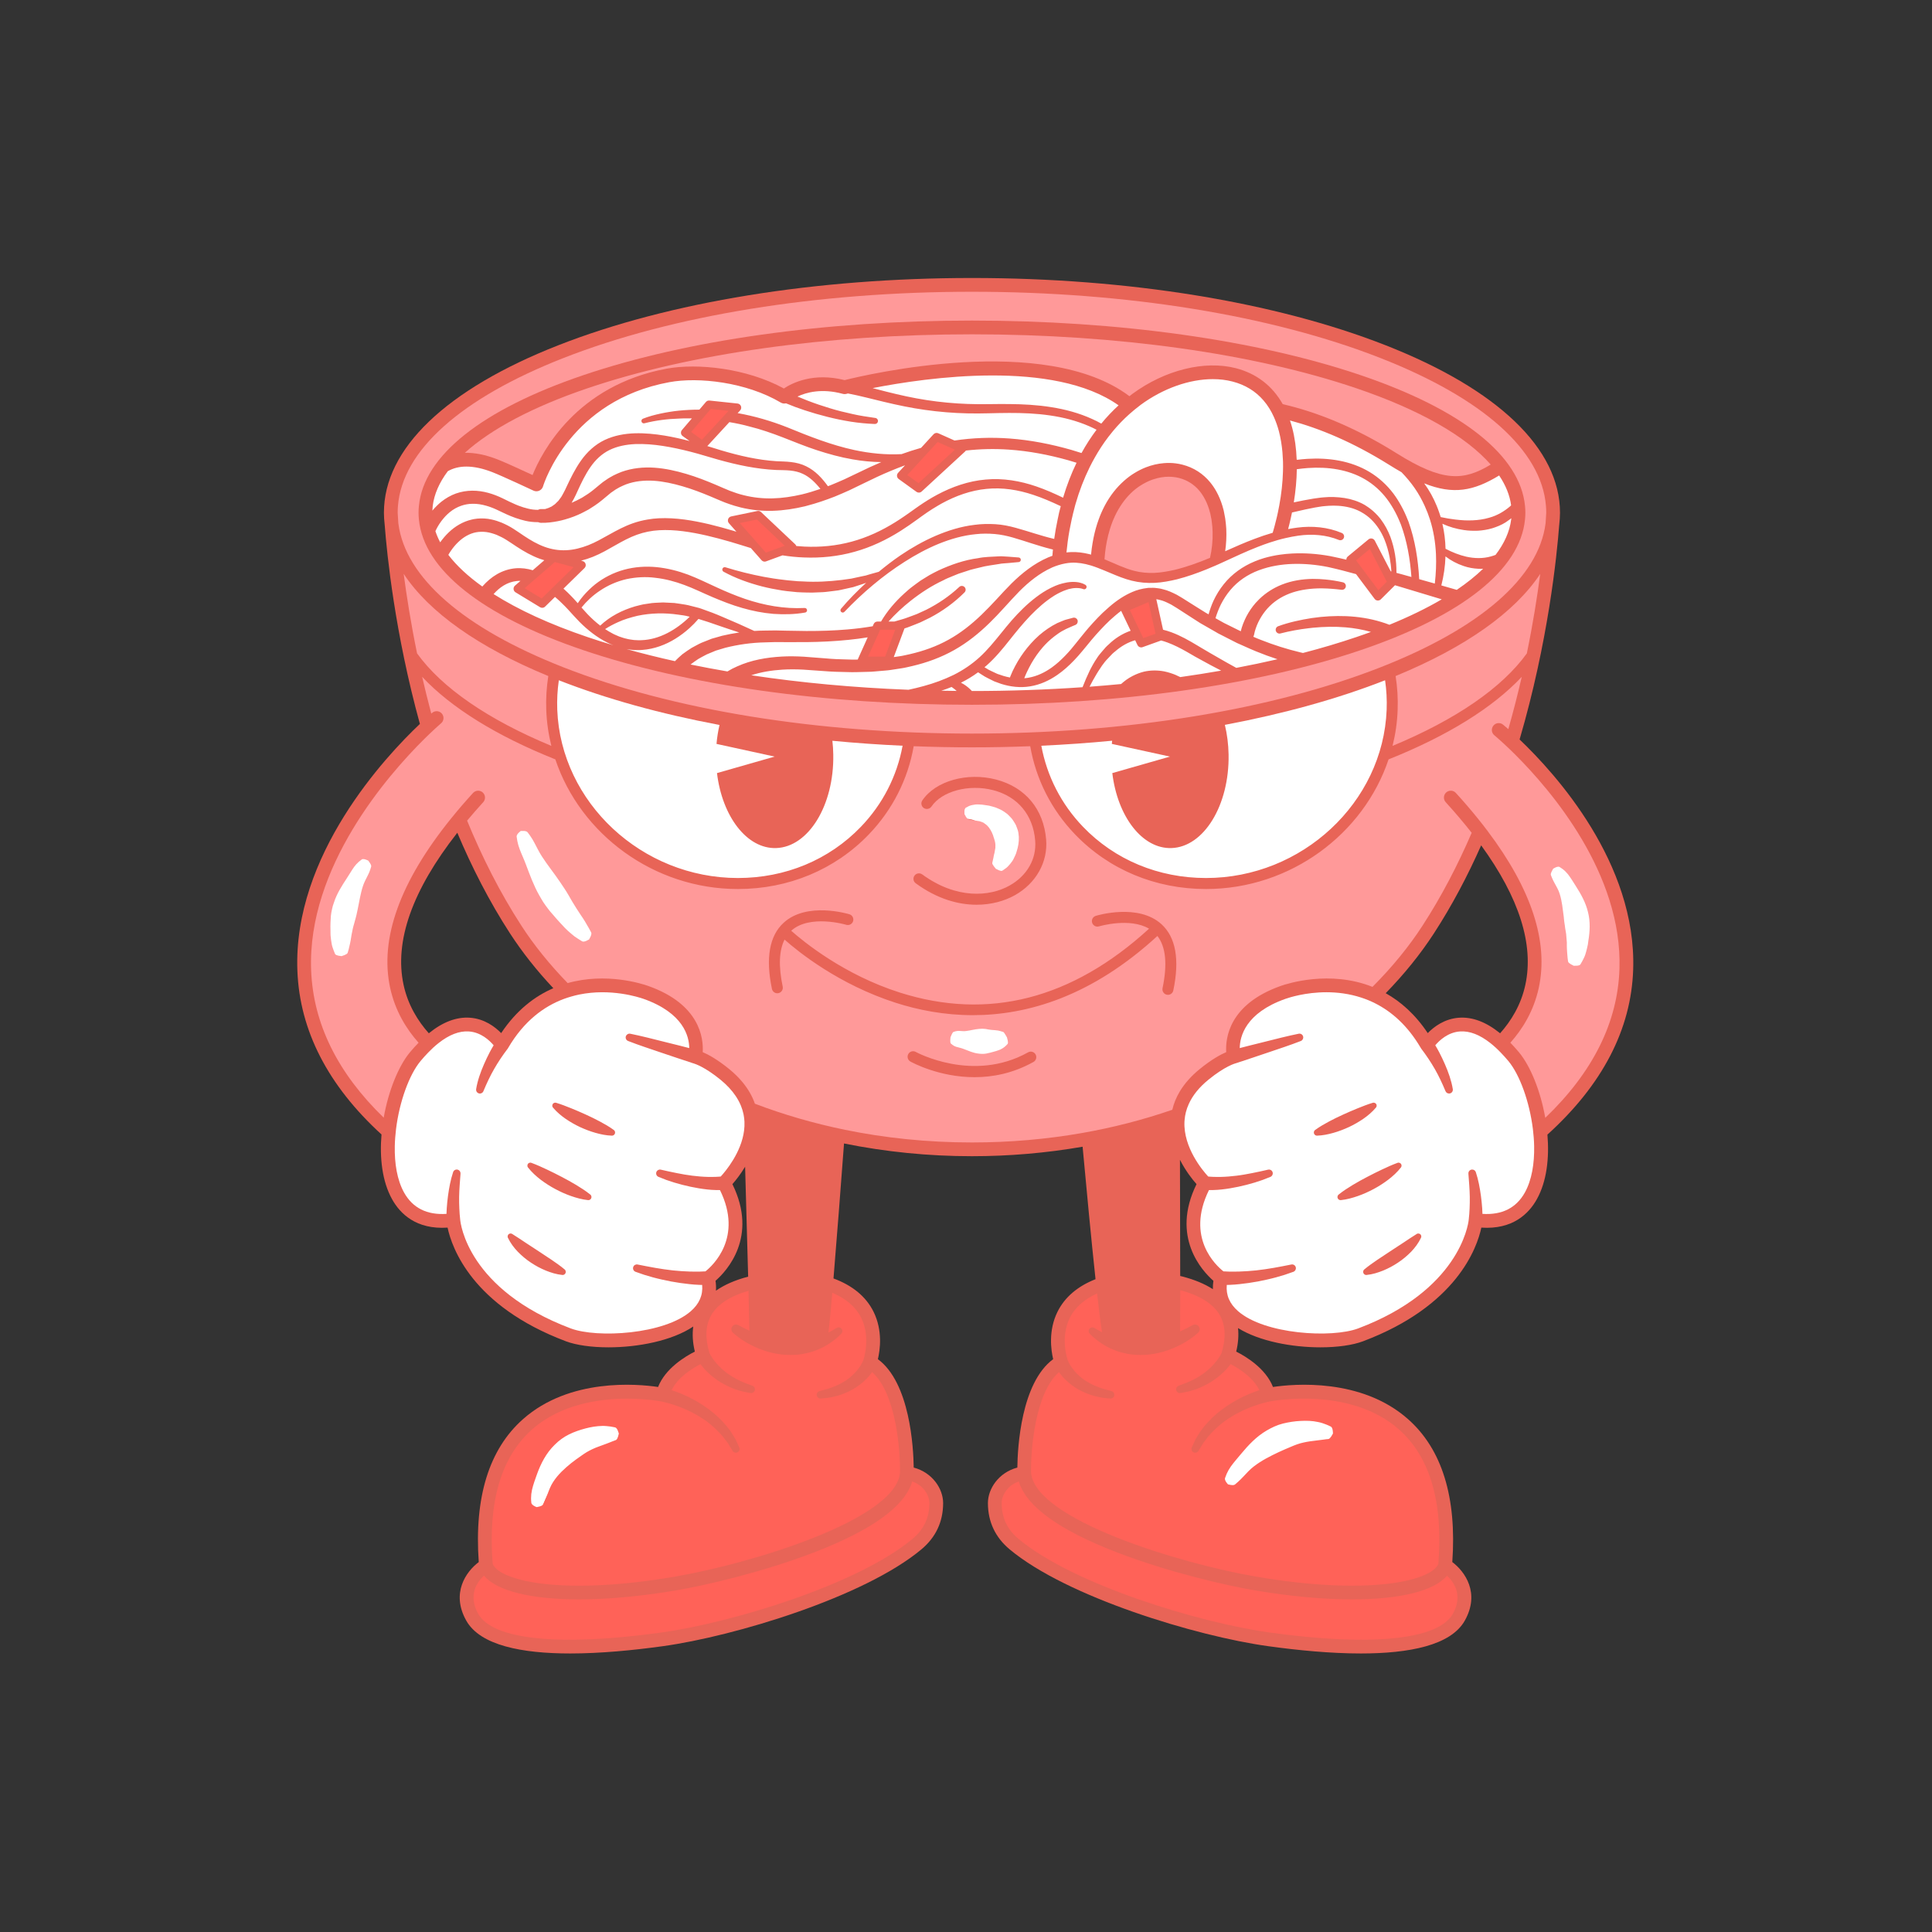 <svg xmlns="http://www.w3.org/2000/svg" xmlns:xlink="http://www.w3.org/1999/xlink" width="500" zoomAndPan="magnify" viewBox="0 0 375 375" height="500" preserveAspectRatio="xMidYMid meet" version="1.0"><rect x="0" y="0" width="375" height="375" fill="#333333" stroke="none"/><defs><clipPath id="id1"><path d="M 57.691 53.957 L 317.023 53.957 L 317.023 320.938 L 57.691 320.938 Z M 57.691 53.957 " clip-rule="nonzero"/></clipPath></defs><g clip-path="url(#id1)"><path fill="rgb(90.979%, 39.22%, 34.119%)" d="M 232.246 229.84 C 227.199 240.102 233.355 246.703 235.52 248.602 C 235.438 249.156 235.406 249.699 235.422 250.23 C 233.824 249.199 231.844 248.375 229.492 247.766 C 229.355 247.73 229.215 247.699 229.078 247.668 C 229.074 240.957 229.051 232.539 229.031 225.117 C 230.125 227.273 231.449 228.941 232.246 229.84 Z M 138.965 250.52 C 139.004 249.898 138.98 249.258 138.883 248.602 C 141.051 246.703 147.203 240.102 142.16 229.84 C 142.777 229.141 143.723 227.965 144.625 226.461 C 144.832 233.738 145.051 241.582 145.215 247.797 C 142.695 248.457 140.609 249.371 138.965 250.52 Z M 91.211 197.539 C 88.598 197.355 85.926 198.371 83.234 200.559 C 81.113 198.184 79.184 195.078 78.336 191.168 C 76.504 182.711 80.012 172.797 88.762 161.637 C 91.586 168.328 94.961 174.961 99 181.184 C 101.383 184.852 104.203 188.414 107.402 191.809 C 103.828 193.359 100.27 196.039 97.277 200.523 C 96.066 199.285 94.02 197.738 91.211 197.539 Z M 291.168 200.559 C 288.477 198.371 285.805 197.359 283.195 197.539 C 280.383 197.738 278.336 199.285 277.125 200.523 C 274.684 196.863 271.863 194.406 268.965 192.781 C 272.547 189.094 275.699 185.207 278.312 181.184 C 281.859 175.723 284.895 169.941 287.492 164.082 C 294.879 174.25 297.766 183.336 296.066 191.168 C 295.219 195.078 293.293 198.184 291.168 200.559 Z M 294.953 143.531 C 300.492 124.629 302.184 107.898 302.641 101.906 C 302.648 101.852 302.652 101.793 302.66 101.738 C 302.66 101.738 302.66 101.734 302.66 101.734 C 302.66 101.707 302.664 101.684 302.664 101.66 C 302.703 101.332 302.734 101 302.754 100.672 C 302.773 100.336 302.785 100.012 302.789 99.688 C 302.789 99.66 302.793 99.633 302.793 99.602 C 302.793 99.586 302.793 99.566 302.793 99.562 C 302.793 99.562 302.793 99.559 302.793 99.555 C 302.793 99.539 302.793 99.523 302.793 99.508 C 302.793 87.109 290.758 75.566 268.906 67 C 247.453 58.59 218.949 53.957 188.656 53.957 C 158.363 53.957 129.863 58.59 108.406 67 C 86.555 75.566 74.52 87.109 74.52 99.508 C 74.52 99.523 74.52 99.539 74.52 99.555 C 74.52 99.559 74.52 99.562 74.52 99.562 C 74.52 99.566 74.52 99.586 74.52 99.602 C 74.52 99.621 74.523 99.641 74.523 99.66 C 74.523 99.996 74.539 100.332 74.559 100.676 C 74.578 100.973 74.605 101.273 74.641 101.566 C 74.645 101.625 74.648 101.676 74.656 101.734 C 74.656 101.738 74.656 101.738 74.656 101.742 C 74.664 101.797 74.664 101.852 74.672 101.906 C 75.105 107.574 76.645 122.863 81.5 140.512 C 74.844 146.812 56.848 165.992 57.723 188.441 C 58.176 200.051 63.66 210.699 74.051 220.203 C 73.664 224.746 74.176 229.305 76.098 232.762 C 77.652 235.566 80.77 238.688 86.875 238.281 C 87.703 242.184 91.633 253.473 109.824 260.336 C 111.863 261.105 114.836 261.516 118.109 261.516 C 123.809 261.516 130.406 260.262 134.559 257.48 C 134.355 258.98 134.449 260.598 134.867 262.344 C 132.973 263.301 129.148 265.605 127.73 269.211 C 123.699 268.613 110.574 267.426 101.508 275.461 C 94.922 281.293 92.035 290.617 92.926 303.195 C 90.469 305.047 87.496 309.199 90.496 314.555 C 93.203 319.383 101.332 320.938 110.676 320.938 C 116.543 320.938 122.887 320.324 128.668 319.523 C 142.582 317.598 167.766 309.996 178.848 300.727 C 181.637 298.395 183.055 295.379 183.062 291.758 C 183.066 288.953 180.957 285.809 177.352 284.855 C 177.297 280.977 176.633 268.418 170.398 263.812 C 170.82 262.039 171.359 258.254 169.555 254.609 C 168.105 251.688 165.492 249.516 161.781 248.145 C 162.426 240.414 163.199 230.281 163.824 221.949 C 171.883 223.578 180.211 224.418 188.656 224.418 C 195.934 224.418 203.125 223.793 210.133 222.578 C 210.871 230.625 211.82 240.637 212.641 248.289 C 209.141 249.672 206.66 251.793 205.262 254.609 C 203.457 258.254 203.996 262.039 204.418 263.812 C 198.184 268.418 197.516 280.977 197.465 284.855 C 193.859 285.805 191.75 288.953 191.754 291.758 C 191.762 295.379 193.18 298.395 195.969 300.727 C 207.055 309.996 232.23 317.598 246.148 319.523 C 251.93 320.324 258.273 320.938 264.141 320.938 C 273.48 320.938 281.613 319.383 284.32 314.555 C 287.32 309.199 284.348 305.047 281.891 303.195 C 282.777 290.617 279.891 281.293 273.309 275.461 C 264.238 267.426 251.117 268.613 247.086 269.211 C 245.668 265.605 241.844 263.301 239.949 262.344 C 240.336 260.719 240.453 259.195 240.301 257.781 C 244.473 260.355 250.805 261.516 256.293 261.516 C 259.566 261.516 262.543 261.105 264.578 260.336 C 282.77 253.473 286.699 242.184 287.527 238.281 C 293.625 238.688 296.75 235.566 298.305 232.762 C 300.227 229.312 300.738 224.758 300.355 220.227 C 311.035 210.543 316.629 199.785 317 188.148 C 317.664 167.523 301.93 150.18 294.953 143.531 " fill-opacity="1" fill-rule="nonzero"/></g><path fill="rgb(100%, 100%, 100%)" d="M 101.227 157.863 C 101.129 157.715 100.973 157.594 100.684 157.52 C 100.418 157.438 99.984 157.422 99.379 157.461 L 99.191 157.602 L 99.051 157.727 C 98.965 157.809 98.859 157.898 98.785 157.973 L 98.594 158.191 L 98.457 158.391 C 98.293 158.648 98.27 158.855 98.305 159.039 C 98.352 159.41 98.41 159.781 98.484 160.141 C 98.629 160.867 98.832 161.57 99.086 162.25 C 99.598 163.609 100.234 164.91 100.734 166.281 C 101.77 169.004 102.77 171.789 104.219 174.348 C 104.586 174.984 104.941 175.629 105.34 176.246 C 105.746 176.859 106.18 177.453 106.629 178.039 C 107.062 178.633 107.586 179.168 108.059 179.73 C 108.539 180.293 109.008 180.859 109.523 181.395 L 111.031 183.02 C 111.547 183.543 112.102 184.043 112.668 184.523 C 112.957 184.758 113.234 185.004 113.535 185.227 C 113.832 185.449 114.152 185.656 114.469 185.859 L 115.434 186.457 C 115.727 186.676 116.199 186.734 117.387 186.035 C 118.09 184.82 118.066 184.367 117.871 184.074 L 117.367 183.133 C 117.02 182.527 116.672 181.922 116.316 181.324 C 115.965 180.727 115.574 180.168 115.191 179.602 L 114.07 177.887 C 113.324 176.746 112.652 175.547 111.965 174.371 C 111.297 173.18 110.508 172.074 109.75 170.934 C 108.23 168.664 106.461 166.5 104.953 164.16 C 104.195 162.992 103.602 161.738 102.949 160.512 C 102.625 159.898 102.262 159.305 101.859 158.723 C 101.652 158.434 101.445 158.148 101.227 157.863 Z M 308.879 176.777 C 308.297 174.316 307.043 172.066 305.711 169.996 C 305.051 168.957 304.422 167.906 303.668 166.934 C 303.273 166.457 302.852 166.008 302.344 165.625 C 302.098 165.43 301.832 165.25 301.551 165.086 C 301.426 164.992 301.25 164.941 300.965 165 L 300.742 165.051 L 300.48 165.148 C 300.387 165.191 300.273 165.258 300.168 165.309 L 300.008 165.395 L 299.82 165.52 C 299.531 166.031 299.332 166.395 299.27 166.633 C 299.18 166.887 299.191 167.051 299.25 167.168 L 299.543 167.906 C 299.758 168.379 299.965 168.859 300.227 169.289 C 300.703 170.184 301.242 171.051 301.531 172.043 C 302.148 174.004 302.312 176.035 302.578 177.977 C 302.641 178.465 302.66 178.961 302.738 179.449 L 302.855 180.176 C 302.879 180.426 302.906 180.672 302.945 180.918 C 303.008 181.41 303.133 181.902 303.199 182.406 L 303.324 183.926 L 303.387 184.695 L 303.383 185.465 C 303.379 185.984 303.406 186.508 303.453 187.039 C 303.508 187.574 303.504 188.109 303.578 188.664 L 303.691 189.504 C 303.695 189.781 303.926 190.105 305.156 190.699 C 306.5 190.75 306.848 190.523 306.965 190.25 L 307.418 189.449 C 307.703 188.902 308 188.355 308.188 187.777 C 308.363 187.195 308.527 186.609 308.66 186.012 L 308.855 185.117 L 308.977 184.207 C 309.375 181.789 309.504 179.223 308.879 176.777 Z M 196.117 199.723 L 195.676 199.59 C 195.398 199.516 195.102 199.418 194.84 199.379 C 194.578 199.336 194.316 199.305 194.055 199.281 C 193.785 199.25 193.547 199.266 193.273 199.227 C 193.008 199.199 192.746 199.156 192.484 199.125 C 192.223 199.082 191.949 199.008 191.688 198.98 C 191.16 198.902 190.621 198.902 190.078 198.961 C 188.996 199.031 187.832 199.383 186.656 199.516 C 186.066 199.594 185.496 199.492 184.918 199.473 C 184.625 199.469 184.328 199.496 184.016 199.582 C 183.859 199.621 183.703 199.672 183.539 199.73 C 183.465 199.746 183.371 199.84 183.25 200.047 L 183.043 200.449 L 182.766 201.109 C 182.746 201.348 182.723 201.613 182.715 201.828 L 182.73 202.281 C 182.754 202.523 182.809 202.656 182.879 202.699 C 183.016 202.82 183.152 202.938 183.293 203.039 C 183.578 203.242 183.875 203.395 184.18 203.496 C 184.793 203.699 185.418 203.793 186.031 204.031 C 187.258 204.484 188.512 205.09 189.852 205.234 C 190.52 205.324 191.195 205.355 191.879 205.227 C 192.559 205.109 193.242 204.902 193.922 204.723 C 194.254 204.641 194.605 204.516 194.941 204.402 C 195.273 204.289 195.609 204.141 195.934 203.938 C 196.258 203.734 196.562 203.543 196.852 203.246 L 197.262 202.809 C 197.41 202.699 197.473 202.344 197.121 201.109 C 196.48 199.984 196.258 199.727 196.117 199.723 Z M 73.273 163.188 L 73.066 163.082 L 72.898 163.012 L 72.566 162.887 L 72.301 162.812 L 72.074 162.777 C 71.785 162.742 71.617 162.805 71.504 162.902 C 71.246 163.082 71 163.273 70.777 163.477 C 70.312 163.879 69.918 164.324 69.562 164.805 C 68.867 165.766 68.301 166.801 67.637 167.789 C 66.324 169.773 64.992 171.855 64.246 174.176 C 64.145 174.461 64.047 174.75 63.953 175.039 C 63.883 175.332 63.801 175.629 63.738 175.926 C 63.609 176.52 63.48 177.113 63.434 177.723 C 63.355 178.945 63.289 180.152 63.332 181.367 C 63.359 181.973 63.309 182.574 63.391 183.176 C 63.449 183.777 63.531 184.379 63.637 184.969 C 63.73 185.566 63.934 186.152 64.152 186.727 L 64.492 187.582 C 64.578 187.867 64.895 188.133 66.246 188.27 C 67.559 187.848 67.836 187.562 67.879 187.293 L 68.109 186.484 C 68.254 185.949 68.34 185.426 68.48 184.906 C 68.715 183.871 68.797 182.852 69.035 181.848 C 69.148 181.348 69.211 180.844 69.367 180.352 C 69.508 179.859 69.664 179.371 69.785 178.879 C 69.906 178.391 70.07 177.91 70.168 177.414 C 70.27 176.922 70.363 176.426 70.484 175.934 C 70.91 173.961 71.199 171.879 71.855 169.875 C 72.172 168.871 72.688 167.961 73.148 167.023 C 73.395 166.566 73.586 166.07 73.77 165.566 L 74.016 164.785 C 74.062 164.66 74.059 164.5 73.945 164.25 C 73.859 164.012 73.625 163.668 73.273 163.188 Z M 261.16 276.594 C 260.848 276.438 260.531 276.281 260.199 276.156 C 259.547 275.895 258.871 275.668 258.172 275.539 C 256.785 275.223 255.344 275.195 253.91 275.27 C 252.469 275.332 251.027 275.559 249.617 275.906 C 248.203 276.254 246.887 276.887 245.656 277.609 C 243.172 279.051 241.223 281.145 239.492 283.227 C 238.633 284.281 237.723 285.27 236.945 286.371 C 236.559 286.918 236.219 287.504 235.945 288.129 C 235.805 288.441 235.684 288.762 235.57 289.094 C 235.504 289.25 235.492 289.445 235.594 289.703 L 235.684 289.906 L 235.82 290.141 C 235.875 290.219 235.957 290.32 236.027 290.406 L 236.133 290.539 L 236.281 290.695 C 236.824 290.832 237.211 290.898 237.461 290.879 C 237.734 290.875 237.887 290.797 238 290.691 C 238.234 290.492 238.469 290.293 238.699 290.09 C 239.152 289.68 239.586 289.262 239.988 288.82 C 240.801 287.949 241.594 287.059 242.539 286.34 C 244.422 284.883 246.52 283.84 248.5 282.898 C 249.5 282.422 250.5 282.012 251.496 281.586 C 252.492 281.156 253.52 280.754 254.594 280.527 C 255.668 280.277 256.766 280.145 257.902 280.008 L 259.648 279.789 C 259.949 279.73 260.25 279.711 260.555 279.684 C 260.855 279.688 261.191 279.473 261.789 278.328 C 261.766 277.059 261.48 276.715 261.16 276.594 Z M 122.25 275.582 C 121.906 275.516 121.562 275.434 121.215 275.383 C 120.52 275.305 119.812 275.219 119.109 275.238 C 117.695 275.266 116.281 275.496 114.883 275.871 C 113.484 276.242 112.074 276.703 110.734 277.367 C 109.391 278.027 108.152 278.926 107.094 279.988 C 104.918 282.082 103.543 284.805 102.594 287.461 C 102.121 288.801 101.621 290.105 101.316 291.469 C 101.16 292.148 101.086 292.848 101.09 293.555 C 101.09 293.906 101.109 294.262 101.148 294.621 C 101.156 294.793 101.227 294.984 101.441 295.184 L 101.617 295.332 L 101.848 295.488 C 101.938 295.539 102.055 295.594 102.16 295.645 L 102.32 295.723 L 102.531 295.801 C 103.102 295.684 103.496 295.582 103.719 295.461 C 103.973 295.344 104.086 295.215 104.141 295.07 L 104.539 294.246 C 104.793 293.699 105.023 293.152 105.227 292.602 C 105.637 291.504 106.039 290.402 106.68 289.434 C 107.941 287.469 109.637 285.973 111.273 284.641 C 112.105 283.973 112.969 283.379 113.844 282.762 C 114.277 282.445 114.734 282.152 115.199 281.859 C 115.684 281.598 116.16 281.312 116.676 281.094 L 117.449 280.75 L 118.25 280.449 C 118.781 280.234 119.336 280.062 119.887 279.848 C 120.438 279.625 121.016 279.445 121.586 279.191 C 121.875 279.066 122.172 278.965 122.465 278.855 C 122.766 278.773 123.043 278.469 123.316 277.16 C 122.949 275.887 122.59 275.621 122.25 275.582 Z M 197.77 160.051 C 197.617 159.75 197.434 159.461 197.254 159.172 C 197.066 158.895 196.902 158.594 196.684 158.344 L 195.992 157.613 C 195.551 157.117 194.969 156.789 194.441 156.426 C 193.902 156.074 193.293 155.863 192.734 155.605 C 192.148 155.402 191.551 155.258 190.977 155.113 C 190.379 155.043 189.805 154.914 189.23 154.848 C 188.652 154.828 188.07 154.758 187.504 154.809 C 186.941 154.887 186.375 154.996 185.852 155.203 C 185.594 155.328 185.344 155.465 185.102 155.609 C 184.973 155.66 184.871 155.816 184.797 156.051 C 184.719 156.281 184.691 156.676 184.734 157.238 C 185 157.75 185.203 158.098 185.355 158.277 C 185.508 158.461 185.637 158.574 185.738 158.57 C 185.953 158.621 186.16 158.66 186.359 158.691 C 186.762 158.777 187.137 158.871 187.504 158.879 C 187.871 158.938 188.223 159.008 188.578 159.051 C 188.922 159.145 189.246 159.285 189.562 159.426 C 189.848 159.645 190.129 159.828 190.383 160.039 C 190.598 160.301 190.852 160.496 191.012 160.766 L 191.262 161.145 C 191.359 161.25 191.418 161.391 191.473 161.52 C 191.605 161.77 191.75 161.996 191.82 162.258 C 191.863 162.379 191.934 162.488 191.977 162.609 C 192.008 162.738 192.035 162.867 192.082 162.988 C 192.199 163.219 192.227 163.484 192.32 163.738 C 192.496 164.262 192.605 164.871 192.562 165.535 C 192.598 165.863 192.449 166.199 192.414 166.555 C 192.379 166.73 192.375 166.91 192.324 167.094 C 192.273 167.273 192.219 167.457 192.176 167.652 C 192.094 168.035 192.059 168.457 191.934 168.875 L 191.785 169.535 C 191.711 169.742 191.824 170.074 192.684 171.086 C 193.816 171.719 194.207 171.676 194.402 171.504 L 195.086 171.031 C 195.559 170.719 195.926 170.293 196.293 169.855 C 196.656 169.418 197.004 168.961 197.242 168.414 C 197.492 167.879 197.785 167.367 197.93 166.762 C 198.305 165.598 198.562 164.312 198.496 162.98 C 198.438 162.316 198.383 161.641 198.125 161.004 C 198.02 160.68 197.891 160.363 197.77 160.051 Z M 119.137 219.328 L 119.121 219.316 C 118.258 218.688 117.352 218.172 116.441 217.684 C 115.531 217.199 114.617 216.75 113.688 216.332 C 112.758 215.91 111.828 215.504 110.879 215.121 C 109.93 214.742 108.984 214.359 107.957 214.055 L 107.941 214.051 C 107.758 214 107.559 214.035 107.402 214.164 C 107.156 214.371 107.125 214.738 107.332 214.98 C 108.047 215.832 108.887 216.535 109.773 217.152 C 110.664 217.762 111.598 218.301 112.566 218.754 C 113.535 219.203 114.535 219.586 115.562 219.879 C 116.594 220.172 117.637 220.391 118.754 220.43 C 118.949 220.434 119.145 220.352 119.27 220.18 C 119.469 219.906 119.406 219.527 119.137 219.328 Z M 114.574 231.863 L 114.562 231.852 C 113.691 231.156 112.766 230.566 111.84 230.004 C 110.91 229.445 109.973 228.926 109.023 228.434 C 108.074 227.938 107.121 227.457 106.148 227 C 105.176 226.547 104.207 226.094 103.152 225.711 L 103.137 225.703 C 102.957 225.641 102.746 225.664 102.582 225.793 C 102.332 225.988 102.289 226.352 102.484 226.605 C 103.199 227.516 104.047 228.289 104.941 228.977 C 105.84 229.656 106.789 230.266 107.777 230.789 C 108.762 231.32 109.781 231.777 110.836 232.148 C 111.895 232.516 112.973 232.816 114.129 232.941 C 114.328 232.965 114.535 232.887 114.668 232.719 C 114.879 232.457 114.836 232.074 114.574 231.863 Z M 109.598 246.398 L 109.57 246.375 C 108.762 245.699 107.902 245.105 107.062 244.531 C 106.215 243.953 105.371 243.398 104.527 242.852 L 102.008 241.203 C 101.16 240.652 100.348 240.074 99.438 239.523 L 99.406 239.504 C 99.246 239.406 99.043 239.391 98.859 239.477 C 98.57 239.617 98.449 239.961 98.586 240.25 C 99.07 241.266 99.75 242.18 100.52 242.977 C 101.297 243.766 102.145 244.48 103.062 245.082 C 103.977 245.691 104.941 246.207 105.953 246.621 C 106.969 247.027 108.008 247.352 109.145 247.469 C 109.34 247.488 109.539 247.414 109.672 247.254 C 109.887 246.996 109.855 246.613 109.598 246.398 Z M 144.34 216.391 C 144.422 216.824 144.477 217.266 144.5 217.715 C 144.523 218.293 144.496 218.867 144.426 219.43 C 143.891 223.711 140.848 227.32 139.898 228.359 C 139.82 228.367 139.75 228.375 139.68 228.383 C 139.441 228.402 139.195 228.422 138.949 228.426 C 138.453 228.449 137.953 228.441 137.445 228.438 C 136.434 228.418 135.41 228.328 134.391 228.203 C 133.371 228.082 132.352 227.891 131.332 227.691 L 129.805 227.375 C 129.293 227.258 128.785 227.141 128.27 227.031 L 128.242 227.027 C 127.902 226.953 127.547 227.137 127.41 227.473 C 127.258 227.852 127.441 228.281 127.82 228.43 C 128.316 228.633 128.82 228.836 129.324 229.023 C 129.836 229.199 130.348 229.371 130.867 229.531 C 131.906 229.84 132.957 230.121 134.027 230.344 C 135.098 230.57 136.18 230.758 137.285 230.875 C 137.836 230.934 138.395 230.98 138.961 230.988 C 139.219 231 139.48 231 139.746 230.996 C 144.289 240.215 138.305 245.68 136.93 246.77 C 136.535 246.801 136.098 246.812 135.688 246.824 C 135.125 246.832 134.559 246.824 133.992 246.812 C 132.855 246.781 131.715 246.699 130.578 246.582 C 129.438 246.449 128.297 246.293 127.168 246.09 C 126.027 245.898 124.902 245.66 123.758 245.441 L 123.746 245.438 C 123.398 245.371 123.043 245.562 122.918 245.906 C 122.773 246.285 122.969 246.711 123.352 246.852 C 124.465 247.27 125.602 247.633 126.758 247.941 C 127.91 248.254 129.082 248.5 130.258 248.734 C 131.438 248.949 132.629 249.129 133.836 249.25 C 134.434 249.316 135.039 249.363 135.652 249.387 C 135.867 249.395 136.074 249.402 136.289 249.406 C 136.461 251.379 135.742 253.055 134.094 254.496 C 128.934 259.016 115.906 259.777 110.766 257.84 C 90.785 250.301 89.387 237.438 89.324 236.742 C 89.324 236.738 89.324 236.734 89.324 236.727 L 89.32 236.703 C 89.23 236.039 89.195 235.27 89.156 234.539 C 89.121 233.797 89.105 233.051 89.117 232.305 C 89.141 230.809 89.281 229.316 89.387 227.809 L 89.387 227.797 C 89.41 227.469 89.211 227.152 88.883 227.043 C 88.492 226.914 88.074 227.125 87.949 227.512 C 87.449 229.016 87.168 230.57 86.953 232.141 C 86.848 232.922 86.77 233.711 86.715 234.504 C 86.688 234.879 86.668 235.242 86.66 235.613 C 82.859 235.852 80.094 234.465 78.426 231.465 C 77.078 229.035 76.559 225.82 76.629 222.453 C 76.641 221.898 76.664 221.34 76.711 220.777 C 76.75 220.234 76.805 219.691 76.871 219.148 C 77.535 213.793 79.441 208.574 81.629 205.949 C 82.129 205.352 82.625 204.801 83.117 204.293 C 83.441 203.957 83.766 203.637 84.086 203.344 C 84.434 203.023 84.781 202.734 85.125 202.461 C 87.18 200.84 89.148 200.078 91 200.203 C 93.367 200.359 95.043 201.973 95.816 202.887 C 95.547 203.34 95.289 203.789 95.047 204.254 C 94.656 205.004 94.293 205.77 93.953 206.547 C 93.277 208.094 92.699 209.707 92.418 211.395 C 92.363 211.723 92.531 212.055 92.852 212.195 C 93.227 212.359 93.66 212.184 93.824 211.812 L 93.832 211.789 C 94.148 211.059 94.449 210.332 94.797 209.621 C 95.141 208.91 95.496 208.203 95.898 207.516 C 96.289 206.828 96.707 206.156 97.148 205.496 C 97.59 204.848 98.051 204.172 98.508 203.594 L 98.523 203.578 C 98.547 203.543 98.57 203.512 98.594 203.473 C 98.609 203.449 98.621 203.422 98.637 203.395 C 101.711 198.152 105.598 195.324 109.438 193.895 C 109.91 193.719 110.383 193.57 110.852 193.434 C 111.383 193.281 111.91 193.145 112.43 193.039 C 118.543 191.793 123.941 193.539 124.934 193.887 C 132.695 196.641 133.766 201.188 133.781 203.434 L 132.078 202.996 L 128.832 202.188 C 126.672 201.648 124.516 201.086 122.328 200.645 C 122.105 200.598 121.883 200.668 121.715 200.809 C 121.621 200.887 121.543 200.977 121.492 201.098 C 121.344 201.477 121.531 201.906 121.914 202.055 C 122.992 202.477 124.082 202.863 125.176 203.238 C 126.188 203.59 127.207 203.926 128.223 204.273 L 131.391 205.34 L 134.562 206.391 C 134.59 206.398 134.621 206.41 134.648 206.414 C 134.656 206.418 134.66 206.418 134.664 206.418 C 134.938 206.5 136.848 207.117 139.867 209.586 C 141.082 210.582 142.059 211.633 142.797 212.734 C 143.203 213.34 143.539 213.961 143.805 214.602 C 144.02 215.129 144.188 215.668 144.305 216.219 C 144.316 216.273 144.324 216.332 144.34 216.391 Z M 275.789 239.699 C 275.621 239.426 275.266 239.34 274.996 239.504 L 274.969 239.523 C 274.055 240.074 273.242 240.652 272.395 241.203 L 269.875 242.852 C 269.031 243.398 268.188 243.953 267.34 244.531 C 266.5 245.105 265.641 245.699 264.832 246.375 L 264.801 246.402 C 264.656 246.527 264.57 246.719 264.594 246.926 C 264.629 247.262 264.926 247.504 265.258 247.469 C 266.398 247.352 267.434 247.027 268.449 246.621 C 269.461 246.207 270.43 245.691 271.34 245.082 C 272.258 244.48 273.109 243.766 273.887 242.977 C 274.656 242.18 275.332 241.266 275.816 240.25 C 275.895 240.082 275.895 239.871 275.789 239.699 Z M 266.629 230.789 C 267.613 230.266 268.562 229.656 269.461 228.977 C 270.355 228.289 271.207 227.516 271.918 226.605 C 272.035 226.453 272.078 226.246 272.004 226.051 C 271.898 225.75 271.566 225.598 271.262 225.703 L 271.25 225.711 C 270.195 226.094 269.23 226.547 268.254 227 C 267.281 227.457 266.332 227.938 265.379 228.434 C 264.43 228.926 263.488 229.445 262.562 230.004 C 261.637 230.566 260.715 231.156 259.844 231.852 L 259.824 231.867 C 259.672 231.992 259.582 232.191 259.605 232.402 C 259.641 232.738 259.941 232.977 260.273 232.941 C 261.434 232.816 262.508 232.516 263.566 232.148 C 264.621 231.777 265.641 231.32 266.629 230.789 Z M 258.84 219.879 C 259.871 219.586 260.867 219.203 261.836 218.754 C 262.805 218.301 263.738 217.762 264.633 217.152 C 265.516 216.535 266.355 215.832 267.07 214.98 C 267.191 214.836 267.242 214.633 267.184 214.441 C 267.09 214.133 266.77 213.957 266.461 214.051 L 266.441 214.055 C 265.418 214.359 264.473 214.742 263.523 215.121 C 262.574 215.504 261.648 215.91 260.719 216.332 C 259.789 216.75 258.871 217.199 257.961 217.684 C 257.055 218.172 256.145 218.688 255.285 219.316 L 255.262 219.328 C 255.109 219.445 255.012 219.633 255.016 219.844 C 255.031 220.18 255.312 220.441 255.648 220.43 C 256.766 220.391 257.809 220.172 258.84 219.879 Z M 297.695 220.793 C 297.738 221.352 297.766 221.906 297.777 222.461 C 297.84 225.824 297.324 229.035 295.977 231.465 C 294.309 234.465 291.539 235.852 287.742 235.613 C 287.734 235.242 287.715 234.879 287.691 234.504 C 287.633 233.711 287.555 232.922 287.449 232.141 C 287.238 230.57 286.953 229.016 286.457 227.512 C 286.352 227.199 286.047 226.984 285.703 227.008 C 285.293 227.039 284.984 227.391 285.016 227.797 L 285.016 227.809 C 285.125 229.316 285.262 230.809 285.285 232.305 C 285.297 233.051 285.281 233.797 285.25 234.539 C 285.211 235.27 285.172 236.039 285.082 236.703 L 285.078 236.73 C 285.074 236.75 285.074 236.77 285.074 236.793 C 284.961 237.805 283.141 250.48 263.637 257.84 C 258.5 259.773 245.469 259.016 240.309 254.496 C 238.664 253.055 237.941 251.379 238.117 249.406 C 238.328 249.402 238.539 249.395 238.75 249.387 C 239.363 249.363 239.969 249.316 240.57 249.25 C 241.773 249.129 242.965 248.949 244.145 248.734 C 245.32 248.5 246.496 248.254 247.648 247.941 C 248.801 247.633 249.938 247.27 251.055 246.852 C 251.383 246.73 251.59 246.383 251.52 246.023 C 251.441 245.621 251.059 245.359 250.656 245.438 L 250.645 245.441 C 249.504 245.66 248.375 245.898 247.238 246.09 C 246.102 246.293 244.965 246.449 243.828 246.582 C 242.688 246.699 241.547 246.781 240.41 246.812 C 239.844 246.824 239.277 246.832 238.715 246.824 C 238.305 246.812 237.867 246.801 237.469 246.77 C 236.082 245.68 230.086 240.262 234.656 230.996 C 234.922 231 235.184 231 235.445 230.988 C 236.008 230.98 236.566 230.934 237.117 230.875 C 238.223 230.758 239.305 230.57 240.375 230.344 C 241.445 230.121 242.496 229.84 243.535 229.531 C 244.051 229.371 244.566 229.199 245.078 229.023 C 245.582 228.836 246.086 228.633 246.586 228.43 C 246.91 228.301 247.105 227.949 247.031 227.598 C 246.945 227.199 246.559 226.945 246.16 227.027 L 246.133 227.031 C 245.621 227.141 245.109 227.258 244.602 227.375 L 243.074 227.691 C 242.051 227.891 241.035 228.082 240.012 228.203 C 238.988 228.328 237.969 228.418 236.957 228.438 C 236.449 228.441 235.949 228.449 235.453 228.426 C 235.207 228.422 234.961 228.402 234.723 228.383 C 234.652 228.375 234.578 228.367 234.508 228.359 C 233.426 227.191 229.684 222.75 229.902 217.727 C 229.91 217.605 229.922 217.488 229.93 217.371 C 229.973 216.867 230.055 216.371 230.176 215.883 C 230.316 215.328 230.512 214.781 230.758 214.246 C 231.516 212.582 232.777 211.027 234.535 209.59 C 237.785 206.93 239.758 206.414 239.762 206.41 C 239.77 206.41 239.777 206.406 239.785 206.402 C 239.805 206.398 239.824 206.398 239.84 206.391 L 243.012 205.34 L 246.18 204.273 C 248.293 203.555 250.41 202.867 252.492 202.055 C 252.816 201.926 253.016 201.578 252.945 201.223 C 252.863 200.82 252.477 200.562 252.078 200.645 C 249.887 201.086 247.73 201.648 245.57 202.188 L 242.328 202.996 L 240.633 203.434 C 240.66 201.188 241.742 196.625 249.473 193.887 C 250.207 193.625 253.379 192.594 257.469 192.594 C 259.555 192.594 261.883 192.867 264.246 193.641 C 264.727 193.801 265.207 193.977 265.688 194.176 C 266.113 194.355 266.543 194.555 266.969 194.77 C 270.117 196.371 273.195 199.035 275.727 203.328 C 275.77 203.414 275.82 203.496 275.883 203.578 L 275.898 203.594 C 276.352 204.172 276.812 204.848 277.254 205.496 C 277.695 206.156 278.113 206.828 278.508 207.516 C 278.906 208.203 279.262 208.91 279.605 209.621 C 279.953 210.332 280.254 211.059 280.57 211.789 L 280.582 211.812 C 280.715 212.117 281.039 212.301 281.379 212.246 C 281.781 212.18 282.055 211.801 281.988 211.395 C 281.707 209.707 281.125 208.094 280.449 206.547 C 280.109 205.77 279.746 205.004 279.355 204.254 C 279.113 203.789 278.855 203.34 278.586 202.887 C 279.359 201.973 281.035 200.359 283.402 200.203 C 285.262 200.078 287.227 200.84 289.281 202.461 C 289.625 202.734 289.969 203.023 290.316 203.344 C 290.637 203.637 290.961 203.957 291.285 204.293 C 291.777 204.801 292.273 205.352 292.777 205.949 C 294.965 208.574 296.871 213.805 297.535 219.168 C 297.602 219.707 297.656 220.25 297.695 220.793 Z M 269.148 137.762 C 269.223 135.824 269.113 133.914 268.844 132.039 C 259.637 135.645 249.129 138.551 237.746 140.695 C 238.18 142.504 238.434 144.445 238.469 146.48 C 238.633 156.285 233.668 164.402 227.383 164.609 C 221.715 164.797 216.91 158.488 215.898 150.055 L 227.09 146.855 L 215.805 144.391 C 215.824 144.188 215.844 143.98 215.867 143.773 C 211.363 144.207 206.773 144.531 202.121 144.746 C 203.207 150.629 205.965 156.062 210.211 160.477 C 216.375 166.891 224.855 170.422 234.086 170.422 C 252.723 170.422 268.453 155.77 269.148 137.762 Z M 161.738 146.48 C 161.902 156.285 156.941 164.402 150.652 164.609 C 144.988 164.797 140.18 158.488 139.168 150.055 L 150.359 146.855 L 139.074 144.391 C 139.184 143.121 139.383 141.891 139.656 140.715 C 128.238 138.566 117.703 135.656 108.469 132.039 C 108.199 133.914 108.09 135.824 108.164 137.762 C 108.859 155.77 124.59 170.422 143.227 170.422 C 152.457 170.422 160.938 166.891 167.102 160.477 C 171.348 156.062 174.109 150.629 175.191 144.746 C 170.578 144.535 166.031 144.215 161.566 143.785 C 161.664 144.66 161.727 145.562 161.738 146.48 Z M 248.094 121.551 C 250.238 120.777 252.402 120.316 254.617 119.965 C 254.641 119.961 254.66 119.961 254.68 119.957 C 256.875 119.633 259.105 119.508 261.348 119.598 C 263.605 119.703 265.879 120.039 268.086 120.719 C 268.621 120.879 269.156 121.062 269.68 121.27 C 273.496 119.715 276.895 118.059 279.844 116.328 C 277.027 115.469 274.211 114.617 271.391 113.781 C 271.18 113.719 270.965 113.66 270.754 113.594 C 270.742 113.609 270.734 113.625 270.723 113.637 L 268.016 116.332 C 267.863 116.48 267.66 116.562 267.453 116.562 C 267.434 116.562 267.414 116.562 267.395 116.562 C 267.16 116.547 266.949 116.43 266.812 116.242 L 263.207 111.434 C 261.492 110.961 259.77 110.504 258.074 110.129 C 257.965 110.105 257.855 110.078 257.742 110.055 C 255.496 109.605 253.184 109.387 250.898 109.461 C 249.801 109.496 248.707 109.605 247.633 109.797 C 247.098 109.891 246.57 110.008 246.047 110.145 C 245.465 110.301 244.891 110.48 244.324 110.695 C 244.305 110.703 244.277 110.711 244.258 110.719 C 242.164 111.516 240.27 112.785 238.832 114.496 C 238.113 115.344 237.5 116.289 236.988 117.293 C 236.559 118.156 236.215 119.062 235.922 119.992 L 237.562 120.91 L 237.664 120.961 L 238.926 121.586 L 239.918 122.078 L 240.168 122.203 L 240.832 122.527 C 240.891 122.258 240.949 122.055 241.023 121.828 C 241.102 121.566 241.191 121.316 241.285 121.07 C 241.328 120.953 241.379 120.848 241.426 120.734 C 241.582 120.359 241.75 119.988 241.938 119.625 C 242.43 118.695 243.027 117.816 243.723 117.023 C 243.957 116.758 244.207 116.504 244.461 116.254 C 245.723 115.039 247.227 114.094 248.828 113.465 C 250.754 112.703 252.793 112.395 254.789 112.363 C 255.621 112.355 256.445 112.402 257.262 112.48 C 258.414 112.59 259.547 112.77 260.66 113.027 C 261.059 113.121 261.305 113.516 261.211 113.91 C 261.125 114.281 260.777 114.52 260.41 114.477 L 260.398 114.477 C 259.152 114.324 257.906 114.219 256.668 114.203 C 256.062 114.195 255.461 114.203 254.863 114.254 C 253.051 114.391 251.262 114.746 249.664 115.473 C 248.066 116.188 246.656 117.25 245.59 118.602 C 245.055 119.273 244.602 120.004 244.227 120.777 C 244.043 121.164 243.879 121.562 243.742 121.965 C 243.672 122.168 243.609 122.367 243.555 122.57 C 243.5 122.758 243.449 122.996 243.43 123.117 L 243.426 123.152 C 243.398 123.312 243.34 123.461 243.266 123.594 C 243.746 123.805 244.23 124.012 244.719 124.195 C 247.219 125.188 249.785 126 252.383 126.621 C 252.559 126.66 252.73 126.703 252.906 126.742 C 256.516 125.801 259.969 124.773 263.242 123.664 C 264.219 123.336 265.164 122.996 266.098 122.656 C 264.516 122.203 262.871 121.914 261.211 121.77 C 259.105 121.59 256.973 121.637 254.852 121.844 C 254.566 121.871 254.281 121.906 253.996 121.941 C 252.16 122.152 250.32 122.492 248.562 122.945 L 248.527 122.957 C 248.137 123.055 247.734 122.82 247.633 122.426 C 247.535 122.055 247.742 121.68 248.094 121.551 Z M 239.965 129.633 C 242.695 129.117 245.363 128.559 247.961 127.957 C 246.562 127.5 245.18 126.996 243.824 126.438 C 242.98 126.109 242.164 125.715 241.336 125.355 L 240.094 124.805 L 238.887 124.188 L 238.406 123.945 L 237.141 123.297 L 236.469 122.957 L 235.891 122.621 L 234.121 121.605 L 232.949 120.934 C 232.562 120.695 232.191 120.445 231.809 120.203 L 229.73 118.863 L 229.539 118.738 C 229.148 118.492 228.789 118.25 228.43 118.023 C 228.074 117.793 227.723 117.574 227.355 117.367 C 227.227 117.301 227.098 117.234 226.969 117.172 C 226.371 116.871 225.766 116.594 225.145 116.457 C 224.91 116.391 224.676 116.34 224.438 116.305 L 224.762 117.766 L 225.051 119.078 L 225.34 120.387 L 225.75 122.23 C 226.293 122.363 226.828 122.527 227.344 122.715 C 229.168 123.383 230.832 124.344 232.395 125.281 C 232.547 125.371 232.695 125.461 232.844 125.551 C 233.117 125.719 233.395 125.875 233.672 126.039 C 234.09 126.285 234.508 126.535 234.926 126.777 C 235.953 127.371 236.984 127.961 238.016 128.551 C 238.664 128.918 239.316 129.273 239.965 129.633 Z M 212.535 128.324 C 212.715 128.031 212.902 127.742 213.102 127.457 C 213.156 127.375 213.215 127.293 213.277 127.215 C 213.535 126.867 213.828 126.559 214.102 126.227 L 214.141 126.184 L 214.617 125.633 C 214.793 125.43 215.008 125.266 215.199 125.082 C 216.375 123.934 217.836 122.984 219.457 122.426 L 218.043 119.469 L 217.613 118.562 C 217.438 118.691 217.266 118.824 217.094 118.961 C 216.859 119.148 216.629 119.34 216.402 119.535 C 215.09 120.633 213.895 121.906 212.727 123.203 C 212.434 123.531 212.148 123.871 211.859 124.211 C 211.57 124.559 211.281 124.91 210.992 125.266 C 210.711 125.609 210.426 125.953 210.137 126.301 C 209.859 126.629 209.582 126.961 209.293 127.289 C 209.039 127.578 208.777 127.855 208.512 128.137 C 207.508 129.191 206.414 130.184 205.188 131.027 C 203.645 132.094 201.859 132.914 199.953 133.219 C 198.051 133.539 196.094 133.309 194.305 132.734 C 193.863 132.574 193.414 132.418 192.98 132.25 L 191.73 131.629 C 191.305 131.434 190.918 131.184 190.535 130.934 L 189.844 130.492 C 188.797 131.262 187.684 131.938 186.523 132.512 C 186.703 132.605 186.879 132.699 187.051 132.805 C 187.648 133.172 188.176 133.625 188.645 134.125 C 188.648 134.125 188.652 134.125 188.656 134.125 C 195.953 134.125 203.137 133.875 210.121 133.387 C 210.543 132.297 211.008 131.219 211.52 130.152 C 211.602 129.988 211.688 129.828 211.773 129.664 C 212.008 129.215 212.262 128.766 212.535 128.324 Z M 215.137 84.793 C 214.176 86.047 213.297 87.391 212.496 88.816 C 212.152 89.418 211.828 90.035 211.516 90.664 C 210.422 92.883 209.496 95.262 208.766 97.805 C 208.73 97.926 208.703 98.051 208.664 98.172 C 208.551 98.59 208.441 99.016 208.34 99.441 C 208.332 99.465 208.328 99.484 208.32 99.508 C 208.211 99.949 208.109 100.395 208.008 100.844 C 207.703 102.23 207.441 103.652 207.242 105.121 C 207.152 105.801 207.07 106.492 207.004 107.188 C 207 107.203 207 107.219 206.996 107.23 C 207.051 107.223 207.105 107.219 207.16 107.211 C 207.41 107.188 207.656 107.164 207.906 107.156 C 209.066 107.117 210.215 107.266 211.316 107.531 C 211.469 107.57 211.625 107.609 211.777 107.652 C 211.781 107.609 211.781 107.57 211.785 107.531 C 211.852 106.805 211.949 106.105 212.066 105.414 C 212.281 104.109 212.582 102.863 212.957 101.684 C 213.051 101.402 213.145 101.121 213.246 100.844 C 213.328 100.613 213.41 100.387 213.5 100.164 C 213.59 99.941 213.684 99.723 213.777 99.508 C 213.98 99.051 214.188 98.602 214.418 98.172 C 215.438 96.242 216.727 94.59 218.254 93.258 C 218.57 92.98 218.895 92.715 219.234 92.465 C 219.547 92.234 219.867 92.023 220.195 91.824 C 220.547 91.605 220.902 91.406 221.262 91.223 C 221.637 91.035 222.016 90.863 222.398 90.715 C 223.555 90.262 224.742 89.988 225.926 89.895 C 226.688 89.832 227.449 89.844 228.199 89.941 C 228.645 89.996 229.09 90.082 229.527 90.195 C 231.699 90.754 233.523 91.941 234.922 93.648 C 235.359 94.188 235.758 94.773 236.105 95.406 C 236.57 96.246 236.961 97.168 237.266 98.172 C 237.355 98.469 237.438 98.77 237.516 99.078 C 237.547 99.219 237.57 99.367 237.602 99.508 C 237.676 99.859 237.742 100.207 237.801 100.566 C 237.812 100.66 237.824 100.75 237.84 100.844 C 237.918 101.426 237.984 102.016 238.016 102.617 C 238.09 104.074 238.012 105.555 237.809 106.992 C 239.68 106.16 241.574 105.316 243.523 104.586 C 244.672 104.148 245.844 103.754 247.031 103.41 C 247.281 102.562 247.516 101.703 247.719 100.844 C 247.777 100.617 247.832 100.391 247.883 100.164 C 247.934 99.945 247.98 99.727 248.027 99.508 C 248.121 99.062 248.211 98.617 248.293 98.172 C 248.297 98.152 248.301 98.129 248.305 98.109 C 248.715 95.891 248.965 93.68 249.023 91.539 C 249.043 90.91 249.047 90.285 249.031 89.668 C 249.027 89.57 249.023 89.473 249.02 89.379 C 249 88.824 248.965 88.277 248.918 87.734 C 248.789 86.34 248.57 84.988 248.238 83.715 C 247.965 82.695 247.629 81.75 247.234 80.879 C 246.984 80.328 246.711 79.809 246.41 79.32 C 246.059 78.742 245.668 78.215 245.246 77.723 C 243.695 75.922 241.688 74.691 239.223 74.055 C 238.02 73.742 236.742 73.59 235.414 73.59 C 230.879 73.59 225.797 75.359 221.398 78.586 C 221.363 78.613 221.328 78.645 221.293 78.672 C 220.934 78.938 220.582 79.223 220.234 79.504 C 219.887 79.785 219.551 80.078 219.215 80.375 C 218.082 81.387 217.02 82.484 216.031 83.672 C 215.727 84.039 215.426 84.41 215.137 84.793 Z M 279.359 99.508 C 279.438 99.73 279.512 99.953 279.582 100.18 C 279.598 100.238 279.613 100.301 279.633 100.363 C 280.574 100.57 281.531 100.73 282.488 100.844 C 283.098 100.914 283.703 100.973 284.305 101 C 285.367 101.039 286.426 101 287.445 100.844 C 287.988 100.762 288.52 100.648 289.043 100.492 C 289.867 100.27 290.645 99.934 291.379 99.508 C 291.988 99.156 292.566 98.742 293.109 98.277 C 293.145 98.242 293.18 98.207 293.215 98.172 C 293.246 98.145 293.273 98.113 293.305 98.082 C 293.047 96.133 292.266 94.195 290.984 92.289 C 286.035 95.301 282.09 96.078 276.434 93.82 C 277.418 95.164 278.227 96.633 278.859 98.172 C 279.043 98.613 279.207 99.059 279.359 99.508 Z M 100.047 110.305 C 101.203 110.203 102.348 110.363 103.41 110.684 L 105.652 108.742 C 105.371 108.66 105.09 108.574 104.816 108.473 C 103.168 107.883 101.68 107.016 100.309 106.121 C 99.629 105.684 98.945 105.191 98.324 104.816 C 97.699 104.41 97.047 104.098 96.391 103.812 C 95.727 103.562 95.059 103.359 94.387 103.27 C 93.719 103.188 93.055 103.199 92.41 103.316 C 91.125 103.559 89.93 104.258 88.922 105.238 C 88.414 105.727 87.953 106.281 87.543 106.875 C 87.355 107.141 87.188 107.418 87.023 107.699 C 88.629 109.805 90.848 111.863 93.621 113.844 C 93.645 113.816 93.664 113.789 93.691 113.762 C 94.484 112.875 95.402 112.062 96.48 111.445 C 97.555 110.828 98.789 110.414 100.047 110.305 Z M 121.613 123.977 C 122.09 124.109 122.582 124.16 123.07 124.23 C 123.562 124.254 124.051 124.293 124.547 124.258 C 128.012 124.133 131.316 122.211 133.871 119.711 C 133.801 119.691 133.73 119.676 133.66 119.656 C 133.008 119.477 132.344 119.398 131.68 119.309 C 129.035 118.918 126.344 118.977 123.738 119.523 C 122.449 119.84 121.152 120.199 119.938 120.77 C 119.086 121.148 118.238 121.598 117.449 122.105 C 117.898 122.402 118.359 122.68 118.832 122.926 C 119.266 123.184 119.742 123.34 120.191 123.551 C 120.664 123.695 121.129 123.887 121.613 123.977 Z M 140.805 110.109 L 140.836 110.117 C 143.262 110.875 145.766 111.488 148.258 111.965 L 150.141 112.285 C 150.766 112.395 151.398 112.449 152.027 112.535 C 152.656 112.637 153.285 112.672 153.918 112.73 L 154.863 112.816 C 155.18 112.84 155.496 112.836 155.809 112.852 C 158.34 113.012 160.863 112.871 163.371 112.57 C 163.996 112.48 164.621 112.383 165.25 112.305 L 167.109 111.902 L 168.043 111.707 L 168.957 111.434 C 169.488 111.277 170.027 111.129 170.57 110.984 C 171.918 109.867 173.309 108.797 174.762 107.805 C 176.91 106.348 179.184 105.051 181.59 104.008 C 184 102.977 186.543 102.176 189.195 101.867 C 190.52 101.688 191.863 101.668 193.207 101.746 C 194.547 101.824 195.902 102.105 197.16 102.453 C 199.695 103.152 202.074 104.004 204.508 104.578 C 204.547 104.59 204.582 104.594 204.621 104.602 C 204.797 103.32 205.027 102.074 205.285 100.844 C 205.375 100.398 205.461 99.949 205.566 99.508 C 205.668 99.082 205.785 98.668 205.891 98.246 C 205.836 98.223 205.785 98.199 205.73 98.172 C 204.035 97.375 202.332 96.637 200.582 96.059 C 197.633 95.07 194.543 94.578 191.492 94.891 C 188.445 95.18 185.496 96.238 182.777 97.727 C 182.516 97.871 182.258 98.023 182.004 98.172 C 181.285 98.594 180.582 99.035 179.891 99.508 C 179.535 99.75 179.184 99.996 178.84 100.25 C 178.566 100.449 178.293 100.645 178.023 100.844 C 176.992 101.586 175.934 102.332 174.84 103.023 C 172.078 104.781 169.055 106.219 165.859 107.102 C 162.668 108 159.332 108.34 156.031 108.203 C 154.641 108.152 153.25 108.008 151.879 107.793 L 148.695 108.961 C 148.605 108.992 148.512 109.012 148.418 109.012 C 148.191 109.012 147.973 108.914 147.82 108.738 L 145.742 106.383 C 144.375 105.969 143.074 105.543 141.738 105.156 C 140.215 104.715 138.688 104.305 137.156 103.949 C 134.098 103.254 130.98 102.746 127.969 102.914 C 126.461 102.996 125.004 103.293 123.605 103.797 C 122.203 104.301 120.855 105.031 119.473 105.816 C 118.777 106.211 118.086 106.609 117.355 107.004 C 116.617 107.406 115.848 107.762 115.062 108.086 C 114.328 108.375 113.57 108.629 112.789 108.824 L 113.105 108.91 C 113.383 108.988 113.598 109.203 113.668 109.48 C 113.742 109.762 113.66 110.055 113.453 110.258 L 109.367 114.258 C 109.434 114.312 109.5 114.371 109.562 114.43 C 109.973 114.812 110.391 115.188 110.77 115.598 C 111.152 115.996 111.551 116.395 111.906 116.816 C 111.984 116.906 112.062 116.992 112.141 117.082 C 112.477 116.578 112.84 116.094 113.242 115.629 C 113.922 114.84 114.676 114.102 115.496 113.438 C 117.148 112.133 119.078 111.145 121.137 110.582 C 123.195 110.016 125.359 109.879 127.457 110.082 C 129.562 110.297 131.613 110.816 133.562 111.543 C 135.527 112.293 137.32 113.195 139.129 114.016 C 140.934 114.848 142.754 115.605 144.613 116.246 C 148.32 117.504 152.223 118.211 156.18 118.008 C 156.426 117.996 156.637 118.184 156.648 118.43 C 156.664 118.66 156.496 118.859 156.277 118.895 C 154.258 119.254 152.188 119.293 150.125 119.152 C 148.07 118.98 146.031 118.578 144.059 118.004 C 142.078 117.445 140.168 116.684 138.297 115.895 C 136.43 115.102 134.621 114.199 132.82 113.539 C 131.008 112.863 129.137 112.367 127.242 112.156 C 125.352 111.906 123.441 112.016 121.598 112.41 C 119.758 112.836 117.992 113.598 116.406 114.68 C 115.086 115.555 113.875 116.676 112.867 117.918 C 113.254 118.355 113.633 118.777 114.023 119.195 C 114.797 120.004 115.625 120.758 116.504 121.43 C 118.406 119.629 120.773 118.43 123.273 117.695 C 123.984 117.523 124.691 117.301 125.422 117.223 L 126.512 117.059 C 126.875 117.012 127.242 117.012 127.605 116.984 L 128.707 116.934 L 129.805 116.988 L 130.898 117.043 C 131.262 117.086 131.621 117.141 131.98 117.195 C 132.703 117.305 133.426 117.406 134.125 117.609 L 135.18 117.875 C 135.531 117.965 135.887 118.047 136.219 118.184 L 138.254 118.926 C 138.922 119.172 139.551 119.453 140.199 119.723 C 142.281 120.602 144.352 121.504 146.402 122.465 C 147.082 122.422 147.762 122.398 148.441 122.395 L 150.504 122.367 C 151.188 122.375 151.855 122.398 152.527 122.414 C 153.871 122.445 155.207 122.465 156.543 122.477 C 159.211 122.484 161.875 122.402 164.516 122.172 C 166.148 122.035 167.777 121.828 169.391 121.555 L 169.586 121.113 C 169.715 120.824 170 120.641 170.312 120.641 L 171.008 120.641 C 172.219 118.574 173.781 116.77 175.547 115.168 C 176.051 114.73 176.539 114.266 177.074 113.875 C 177.613 113.48 178.141 113.066 178.691 112.688 L 180.402 111.633 C 180.984 111.301 181.59 111.008 182.188 110.707 C 184.613 109.59 187.172 108.699 189.82 108.344 C 191.129 108.07 192.469 108.07 193.785 107.992 L 194.281 107.973 C 194.449 107.973 194.613 107.988 194.777 107.996 L 195.766 108.055 C 196.426 108.094 197.082 108.148 197.734 108.207 C 197.98 108.23 198.16 108.445 198.137 108.691 C 198.121 108.91 197.949 109.074 197.742 109.098 L 197.699 109.102 C 197.059 109.168 196.422 109.23 195.785 109.281 C 195.152 109.355 194.516 109.336 193.895 109.477 C 192.641 109.691 191.387 109.812 190.172 110.156 C 189.562 110.316 188.945 110.43 188.348 110.609 L 186.562 111.191 C 185.961 111.363 185.398 111.641 184.816 111.863 C 184.238 112.102 183.656 112.32 183.109 112.629 C 180.848 113.68 178.738 115.055 176.77 116.605 C 175.234 117.816 173.777 119.176 172.457 120.641 L 173.598 120.641 C 173.816 120.578 174.031 120.52 174.25 120.453 C 174.879 120.266 175.523 120.109 176.129 119.867 C 176.742 119.637 177.363 119.426 177.973 119.184 L 179.758 118.367 C 182.094 117.191 184.266 115.723 186.176 113.941 L 186.195 113.922 C 186.488 113.645 186.953 113.664 187.23 113.961 C 187.504 114.25 187.492 114.703 187.215 114.98 C 185.25 116.949 182.98 118.594 180.527 119.887 L 178.66 120.793 C 178.027 121.066 177.379 121.305 176.738 121.559 C 176.352 121.723 175.957 121.855 175.559 121.98 L 173.477 127.543 L 174.582 127.383 C 175.258 127.297 175.91 127.109 176.574 126.98 C 179.207 126.379 181.762 125.477 184.102 124.172 C 186.453 122.879 188.574 121.188 190.543 119.293 C 191.527 118.34 192.48 117.348 193.426 116.328 C 193.902 115.816 194.352 115.305 194.852 114.785 L 196.344 113.238 C 198.391 111.227 200.703 109.371 203.477 108.18 C 203.738 108.07 204 107.973 204.266 107.879 C 204.301 107.473 204.336 107.066 204.375 106.66 C 204.258 106.629 204.137 106.605 204.02 106.574 C 201.473 105.941 199.031 105.035 196.637 104.348 C 195.43 104 194.273 103.758 193.055 103.652 C 191.848 103.555 190.621 103.543 189.402 103.684 C 186.953 103.914 184.547 104.609 182.234 105.539 C 179.918 106.484 177.703 107.691 175.578 109.047 C 171.32 111.754 167.406 115.082 163.914 118.742 L 163.902 118.758 C 163.73 118.938 163.449 118.945 163.27 118.773 C 163.098 118.609 163.086 118.34 163.238 118.16 C 164.758 116.363 166.395 114.707 168.121 113.125 L 167.523 113.332 L 165.621 113.953 C 164.977 114.109 164.324 114.246 163.672 114.387 C 163.344 114.457 163.02 114.543 162.691 114.594 L 161.699 114.719 C 161.039 114.789 160.375 114.906 159.711 114.938 C 159.043 114.977 158.379 114.992 157.715 115.02 C 157.047 115.039 156.383 114.992 155.715 114.984 C 155.383 114.973 155.051 114.965 154.719 114.938 L 153.727 114.836 C 153.062 114.766 152.398 114.719 151.746 114.602 C 150.434 114.395 149.133 114.137 147.848 113.809 C 145.281 113.137 142.793 112.25 140.441 110.969 C 140.215 110.844 140.129 110.559 140.254 110.332 C 140.363 110.133 140.598 110.043 140.805 110.109 Z M 272.055 111.461 C 272.688 111.637 273.324 111.816 273.957 111.992 C 273.703 108.512 273.105 105.059 271.922 101.832 C 271.797 101.496 271.652 101.168 271.508 100.844 C 271.309 100.391 271.098 99.945 270.871 99.508 C 270.633 99.051 270.379 98.605 270.109 98.172 C 269.816 97.699 269.504 97.238 269.168 96.801 C 268.016 95.289 266.59 94.004 264.965 93.051 C 261.695 91.121 257.742 90.578 253.891 90.84 C 253.164 90.891 252.434 90.977 251.711 91.074 C 251.684 93.18 251.477 95.34 251.129 97.512 C 251.766 97.383 252.398 97.246 253.035 97.121 L 254.941 96.781 C 255.598 96.699 256.254 96.578 256.922 96.535 C 258.246 96.406 259.605 96.461 260.949 96.66 C 262.289 96.871 263.625 97.293 264.828 97.973 C 264.938 98.035 265.035 98.109 265.141 98.172 C 265.758 98.555 266.332 99.008 266.855 99.508 C 267.238 99.871 267.598 100.258 267.918 100.668 C 267.965 100.727 268 100.785 268.043 100.844 C 268.82 101.875 269.418 103.016 269.871 104.195 C 270.699 106.457 271.066 108.809 271.051 111.191 C 271.383 111.281 271.719 111.367 272.055 111.461 Z M 218.051 132.387 C 218.219 132.25 218.391 132.109 218.566 131.984 C 218.961 131.691 219.387 131.441 219.828 131.211 C 220.535 130.848 221.285 130.555 222.066 130.363 C 223.348 130.074 224.695 130.074 225.969 130.316 C 226.371 130.395 226.762 130.504 227.148 130.625 C 227.824 130.836 228.473 131.105 229.09 131.422 C 231.789 131.039 234.434 130.621 237.031 130.168 C 235.676 129.484 234.344 128.762 233.016 128.027 C 232.609 127.801 232.199 127.578 231.797 127.355 C 231.758 127.332 231.719 127.309 231.684 127.285 C 231.227 127.02 230.777 126.758 230.332 126.504 C 229.105 125.809 227.887 125.184 226.617 124.715 C 226.207 124.562 225.793 124.43 225.375 124.32 L 221.773 125.613 C 221.688 125.645 221.594 125.66 221.504 125.66 C 221.203 125.66 220.918 125.488 220.781 125.203 L 220.336 124.27 C 218.918 124.664 217.594 125.441 216.434 126.453 C 216.254 126.609 216.062 126.738 215.895 126.914 L 215.699 127.121 L 215.406 127.43 C 215.191 127.668 214.957 127.895 214.738 128.133 C 214.637 128.246 214.535 128.359 214.445 128.477 C 214.262 128.707 214.082 128.949 213.902 129.195 C 213.652 129.551 213.406 129.922 213.172 130.297 C 213.055 130.484 212.938 130.672 212.824 130.863 C 212.348 131.648 211.902 132.465 211.48 133.293 C 213.539 133.137 215.582 132.965 217.602 132.77 C 217.75 132.637 217.898 132.512 218.051 132.387 Z M 119.062 125.246 C 118.672 125.094 118.281 124.941 117.918 124.742 C 115.859 123.715 114.059 122.293 112.484 120.707 C 111.703 119.91 110.945 119.059 110.262 118.309 C 109.914 117.914 109.539 117.559 109.172 117.191 C 108.812 116.812 108.422 116.48 108.039 116.137 C 107.934 116.043 107.828 115.953 107.723 115.863 L 105.801 117.746 C 105.648 117.898 105.445 117.973 105.242 117.973 C 105.098 117.973 104.953 117.938 104.824 117.859 L 100.062 114.965 C 99.844 114.832 99.703 114.602 99.684 114.348 C 99.66 114.094 99.762 113.844 99.953 113.676 L 101.027 112.746 C 100.777 112.742 100.527 112.746 100.281 112.777 C 99.395 112.871 98.547 113.172 97.766 113.641 C 97.047 114.07 96.395 114.652 95.805 115.309 C 100.59 118.348 106.73 121.176 114.07 123.664 C 115.691 124.215 117.359 124.742 119.062 125.246 Z M 287.875 110.391 C 287.574 110.406 287.27 110.414 286.969 110.402 C 285.98 110.352 285.012 110.184 284.098 109.867 C 282.805 109.434 281.621 108.805 280.566 107.996 C 280.508 109.906 280.227 111.797 279.762 113.629 C 280.762 113.914 281.762 114.203 282.758 114.492 C 284.727 113.156 286.438 111.789 287.875 110.391 Z M 290.289 107.703 C 292.004 105.453 293.027 103.156 293.316 100.844 C 293.324 100.758 293.336 100.672 293.348 100.586 C 293.234 100.676 293.121 100.758 293.012 100.844 C 292.758 101.035 292.496 101.219 292.23 101.395 C 291.426 101.902 290.535 102.258 289.637 102.539 C 288.73 102.805 287.801 102.953 286.875 103.012 C 285.949 103.043 285.027 103.02 284.129 102.879 C 282.676 102.664 281.285 102.273 279.969 101.66 C 280.336 103.258 280.539 104.891 280.578 106.516 C 281.867 107.191 283.238 107.738 284.605 108.051 C 286.211 108.41 287.84 108.434 289.359 108.008 C 289.672 107.926 289.98 107.82 290.289 107.703 Z M 143.082 129.348 C 145.844 128.102 148.793 127.609 151.691 127.441 C 153.141 127.355 154.59 127.383 156.027 127.465 L 160.227 127.789 C 160.914 127.836 161.605 127.918 162.293 127.934 L 164.359 128 C 165.07 128.039 165.781 128.035 166.492 128.023 C 166.504 127.992 166.508 127.957 166.523 127.922 L 168.418 123.711 C 167.184 123.91 165.945 124.07 164.707 124.195 C 161.988 124.477 159.266 124.602 156.551 124.633 C 155.195 124.648 153.844 124.648 152.492 124.637 C 151.824 124.633 151.145 124.617 150.48 124.625 L 148.508 124.684 C 145.879 124.734 143.281 125.105 140.789 125.73 L 138.949 126.281 L 137.195 127.012 C 136.625 127.281 136.098 127.609 135.547 127.902 C 135.027 128.238 134.531 128.609 134.039 128.977 C 134.035 128.977 134.035 128.977 134.031 128.98 C 136.371 129.461 138.762 129.91 141.195 130.328 C 141.805 129.953 142.434 129.621 143.082 129.348 Z M 132.441 126.996 C 133.031 126.566 133.625 126.141 134.242 125.758 C 134.879 125.426 135.504 125.055 136.156 124.762 L 138.145 123.973 L 140.184 123.395 C 141.277 123.133 142.383 122.93 143.492 122.766 C 142.168 122.344 140.848 121.898 139.531 121.445 L 137.555 120.762 L 135.617 120.148 C 135.602 120.145 135.586 120.141 135.57 120.137 C 135.016 120.781 134.434 121.363 133.809 121.934 C 132.977 122.684 132.078 123.363 131.117 123.961 C 129.203 125.156 126.984 125.984 124.656 126.152 C 124.074 126.207 123.492 126.184 122.91 126.16 C 122.48 126.109 122.047 126.066 121.621 125.992 C 124.637 126.832 127.77 127.613 131.008 128.332 C 131.465 127.863 131.945 127.418 132.441 126.996 Z M 190.133 127.57 C 191.637 126.199 192.945 124.594 194.285 122.938 C 194.949 122.117 195.617 121.285 196.324 120.473 C 196.332 120.461 196.344 120.453 196.348 120.445 C 197.062 119.617 197.824 118.832 198.605 118.066 C 199.395 117.301 200.23 116.582 201.113 115.91 C 201.992 115.238 202.934 114.629 203.941 114.121 C 204.051 114.066 204.16 114.016 204.273 113.965 C 204.684 113.766 205.109 113.586 205.547 113.441 C 205.977 113.297 206.414 113.188 206.863 113.102 C 206.969 113.082 207.07 113.055 207.172 113.039 C 207.746 112.953 208.332 112.918 208.926 112.977 C 209.219 113 209.512 113.059 209.801 113.145 C 210.102 113.234 210.355 113.32 210.684 113.52 C 210.906 113.652 210.973 113.941 210.84 114.16 C 210.723 114.355 210.48 114.434 210.273 114.352 L 210.195 114.32 C 210.055 114.266 209.793 114.195 209.574 114.172 C 209.344 114.141 209.105 114.129 208.867 114.133 C 208.395 114.137 207.91 114.219 207.438 114.34 C 207.309 114.375 207.184 114.422 207.055 114.465 C 206.617 114.605 206.191 114.781 205.773 114.988 C 205.418 115.16 205.07 115.352 204.727 115.555 C 204.668 115.59 204.609 115.629 204.551 115.668 C 202.898 116.707 201.41 118.047 200.016 119.477 C 199.273 120.25 198.566 121.055 197.875 121.875 C 197.223 122.652 196.582 123.449 195.938 124.262 C 194.617 125.938 193.207 127.648 191.539 129.133 C 191.391 129.266 191.234 129.383 191.086 129.512 L 191.309 129.645 C 191.672 129.871 192.039 130.098 192.434 130.262 L 193.586 130.801 L 194.781 131.199 C 195.199 131.324 195.617 131.426 196.043 131.504 C 196.051 131.461 196.055 131.418 196.074 131.375 C 196.078 131.352 196.086 131.328 196.098 131.309 C 196.391 130.562 196.684 129.945 197.031 129.301 C 197.363 128.664 197.734 128.051 198.129 127.449 C 198.922 126.258 199.828 125.137 200.844 124.113 C 200.875 124.082 200.91 124.055 200.941 124.023 C 201.922 123.031 203.055 122.18 204.254 121.461 L 205.207 120.945 C 205.516 120.805 205.828 120.68 206.141 120.555 C 206.164 120.547 206.188 120.539 206.211 120.527 L 206.715 120.328 L 207.234 120.184 L 207.434 120.133 L 208.277 119.906 C 208.508 119.848 208.738 119.906 208.91 120.039 C 209.035 120.137 209.129 120.27 209.172 120.43 C 209.184 120.477 209.18 120.523 209.184 120.57 C 209.203 120.883 209.031 121.18 208.738 121.297 L 208.66 121.328 C 208.496 121.395 208.332 121.465 208.168 121.531 C 207.75 121.707 207.332 121.887 206.93 122.082 C 206.348 122.363 205.789 122.684 205.266 123.066 C 204.391 123.684 203.566 124.375 202.832 125.16 C 202.695 125.309 202.555 125.453 202.426 125.605 C 201.586 126.57 200.844 127.621 200.203 128.738 C 199.891 129.297 199.59 129.867 199.32 130.445 C 199.137 130.836 198.961 131.254 198.809 131.648 C 199.094 131.625 199.379 131.594 199.664 131.539 C 201.273 131.254 202.793 130.531 204.156 129.555 C 205.086 128.887 205.945 128.109 206.754 127.266 C 207.133 126.871 207.504 126.465 207.863 126.047 C 208.188 125.664 208.508 125.266 208.836 124.859 C 209.121 124.508 209.406 124.152 209.695 123.789 C 209.984 123.43 210.273 123.07 210.57 122.715 C 210.793 122.441 211.016 122.172 211.246 121.906 C 212.441 120.543 213.676 119.199 215.082 117.996 C 215.184 117.902 215.289 117.812 215.395 117.723 C 215.734 117.426 216.086 117.145 216.445 116.871 C 216.816 116.594 217.195 116.324 217.586 116.074 C 218.281 115.629 219.016 115.227 219.797 114.895 C 220.688 114.504 221.664 114.254 222.668 114.133 C 222.914 114.082 223.176 114.109 223.426 114.098 C 223.68 114.102 223.934 114.078 224.188 114.109 C 224.688 114.184 225.203 114.211 225.68 114.363 C 226.668 114.582 227.551 115.016 228.406 115.441 C 228.723 115.629 229.051 115.812 229.363 116.004 C 229.449 116.055 229.539 116.105 229.617 116.16 L 230.621 116.793 L 230.762 116.883 L 231.855 117.57 L 232.996 118.285 C 233.371 118.516 233.738 118.758 234.113 118.98 L 234.582 119.242 C 234.84 118.344 235.152 117.457 235.543 116.598 C 236.074 115.469 236.73 114.391 237.523 113.406 C 239.094 111.426 241.234 109.91 243.555 108.961 C 244.137 108.715 244.734 108.508 245.336 108.328 C 245.867 108.172 246.406 108.039 246.945 107.926 C 247.449 107.816 247.957 107.73 248.465 107.66 C 249.246 107.547 250.031 107.473 250.816 107.434 C 253.277 107.309 255.73 107.496 258.148 107.934 C 258.363 107.973 258.574 108.023 258.789 108.066 C 259.645 108.242 260.488 108.434 261.324 108.633 C 261.324 108.402 261.414 108.176 261.602 108.02 L 265.629 104.691 C 265.812 104.539 266.059 104.477 266.297 104.527 C 266.531 104.574 266.734 104.727 266.848 104.941 L 269.93 110.887 C 269.977 110.902 270.02 110.91 270.066 110.922 C 270.016 110.023 269.902 109.109 269.734 108.219 C 269.504 106.996 269.168 105.793 268.699 104.66 C 268.102 103.223 267.25 101.898 266.168 100.844 C 265.637 100.324 265.043 99.875 264.402 99.508 C 264.297 99.445 264.195 99.379 264.086 99.324 C 262.762 98.613 261.273 98.27 259.742 98.172 C 259.133 98.133 258.52 98.137 257.902 98.172 C 257.629 98.188 257.352 98.211 257.078 98.238 C 256.469 98.285 255.859 98.414 255.254 98.504 L 253.387 98.879 C 252.516 99.066 251.648 99.27 250.777 99.473 C 250.773 99.484 250.773 99.496 250.77 99.508 C 250.68 99.953 250.582 100.398 250.48 100.844 C 250.344 101.465 250.188 102.082 250.023 102.695 C 250.613 102.586 251.211 102.484 251.809 102.41 C 254.668 102.039 257.703 102.293 260.441 103.449 C 260.812 103.605 260.992 104.039 260.832 104.41 C 260.68 104.773 260.273 104.945 259.91 104.816 C 259.902 104.812 259.891 104.812 259.879 104.809 L 259.855 104.797 C 257.41 103.809 254.676 103.59 252.004 103.973 C 251.176 104.09 250.352 104.25 249.531 104.438 C 249.023 104.555 248.52 104.68 248.016 104.824 C 247.488 104.973 246.961 105.141 246.438 105.312 C 245.66 105.57 244.891 105.852 244.121 106.156 C 241.859 107.035 239.66 108.082 237.41 109.109 C 237.102 109.25 236.793 109.391 236.484 109.531 C 236.273 109.625 236.062 109.719 235.852 109.809 C 235.305 110.051 234.75 110.281 234.195 110.508 C 232.336 111.262 230.43 111.938 228.453 112.445 C 227.043 112.777 225.613 113.059 224.133 113.133 C 222.652 113.203 221.137 113.078 219.684 112.715 C 218.234 112.359 216.879 111.797 215.59 111.25 C 215.207 111.09 214.824 110.93 214.441 110.77 C 213.973 110.574 213.504 110.387 213.035 110.207 C 212.617 110.051 212.195 109.898 211.777 109.77 C 211.742 109.758 211.707 109.754 211.672 109.742 C 210.449 109.375 209.211 109.168 207.984 109.219 C 207.598 109.234 207.215 109.285 206.828 109.352 C 206.371 109.434 205.918 109.543 205.469 109.684 C 205.074 109.809 204.68 109.949 204.293 110.113 C 204.234 110.141 204.172 110.172 204.109 110.199 C 201.809 111.242 199.727 112.902 197.859 114.773 C 196.844 115.812 195.836 116.934 194.805 118.059 C 193.926 119.016 193.031 119.98 192.09 120.891 C 190.047 122.891 187.766 124.738 185.219 126.168 C 182.68 127.605 179.914 128.609 177.105 129.27 C 176.398 129.414 175.699 129.621 174.988 129.715 L 172.855 130.043 C 172.145 130.152 171.43 130.176 170.719 130.25 C 170.004 130.301 169.289 130.398 168.578 130.398 C 167.156 130.422 165.727 130.512 164.309 130.445 L 162.18 130.391 C 161.465 130.383 160.766 130.305 160.059 130.266 L 155.887 129.973 C 154.531 129.906 153.176 129.891 151.836 129.98 C 149.777 130.113 147.727 130.434 145.824 131.07 C 155.449 132.52 165.715 133.469 176.34 133.883 C 177.332 133.668 178.316 133.434 179.289 133.164 C 181.309 132.617 183.258 131.898 185.102 131 C 186.934 130.082 188.625 128.941 190.133 127.57 Z M 184.918 133.492 C 184.848 133.438 184.77 133.395 184.699 133.34 C 184.043 133.609 183.379 133.852 182.711 134.066 C 183.699 134.086 184.691 134.102 185.684 134.109 C 185.438 133.895 185.188 133.68 184.918 133.492 Z M 85.691 97.363 C 86.523 96.711 87.465 96.16 88.484 95.793 C 89.504 95.43 90.586 95.25 91.652 95.242 C 93.797 95.223 95.801 95.875 97.586 96.738 C 98.469 97.168 99.234 97.566 100.059 97.91 C 100.273 98.004 100.492 98.09 100.707 98.172 C 101.305 98.398 101.906 98.586 102.512 98.73 C 103.152 98.891 103.793 98.957 104.414 98.961 C 104.609 98.863 104.828 98.801 105.066 98.809 L 105.137 98.812 C 105.285 98.816 105.535 98.816 105.746 98.805 C 105.777 98.805 105.809 98.801 105.836 98.797 C 106.27 98.68 106.68 98.516 107.074 98.309 C 107.137 98.262 107.203 98.219 107.266 98.172 C 107.512 98.008 107.766 97.852 107.965 97.613 C 108.102 97.477 108.25 97.352 108.383 97.207 L 108.738 96.723 C 109 96.422 109.172 96.035 109.379 95.672 C 109.582 95.336 109.777 94.879 109.977 94.461 C 110.781 92.762 111.621 91.016 112.781 89.387 C 113.926 87.758 115.496 86.281 117.371 85.395 C 119.246 84.512 121.273 84.164 123.227 84.102 C 125.191 84.047 127.117 84.242 129.004 84.551 C 130.645 84.824 132.254 85.188 133.848 85.602 L 132.508 84.641 C 132.324 84.508 132.203 84.309 132.18 84.086 C 132.152 83.863 132.219 83.641 132.363 83.469 L 134.293 81.211 C 134.062 81.211 133.832 81.211 133.602 81.207 C 133.027 81.191 132.457 81.215 131.887 81.242 C 129.605 81.309 127.293 81.594 125.121 82.148 L 125.086 82.16 C 124.836 82.223 124.578 82.074 124.512 81.824 C 124.453 81.59 124.578 81.355 124.793 81.27 C 125.941 80.816 127.078 80.52 128.25 80.266 C 128.832 80.152 129.414 80.023 130.004 79.941 C 130.594 79.848 131.18 79.762 131.773 79.707 C 133.094 79.574 134.418 79.512 135.746 79.512 L 137.02 78.02 C 137.191 77.82 137.449 77.715 137.711 77.746 L 143.156 78.324 C 143.457 78.355 143.715 78.555 143.82 78.836 C 143.926 79.121 143.867 79.441 143.66 79.664 L 143.176 80.184 C 146.457 80.77 149.672 81.707 152.762 82.926 C 157.094 84.703 161.355 86.387 165.832 87.352 C 168.84 87.996 171.922 88.312 174.992 88.145 C 176.238 87.695 177.504 87.289 178.781 86.926 L 181.203 84.289 C 181.438 84.035 181.805 83.961 182.121 84.098 L 185.277 85.504 C 188.809 84.977 192.406 84.848 195.961 85.113 C 200.027 85.414 204.035 86.207 207.938 87.32 L 209.922 87.934 C 210.797 86.332 211.777 84.828 212.84 83.41 C 212.359 83.16 211.871 82.922 211.371 82.711 C 208.973 81.672 206.41 81.008 203.801 80.637 C 201.188 80.25 198.527 80.145 195.859 80.152 C 193.191 80.152 190.492 80.309 187.75 80.234 C 185.02 80.172 182.293 79.949 179.586 79.566 C 176.879 79.191 174.203 78.629 171.562 77.996 C 169.207 77.441 166.883 76.809 164.586 76.371 C 164.398 76.418 164.289 76.445 164.27 76.453 C 164.043 76.512 163.809 76.508 163.586 76.445 C 159.5 75.332 156.504 76.156 154.789 76.969 C 155.457 77.25 156.141 77.523 156.816 77.785 C 158.219 78.324 159.645 78.805 161.082 79.238 C 162.523 79.68 163.98 80.043 165.453 80.359 C 166.918 80.703 168.406 80.902 169.895 81.125 L 169.918 81.129 C 170.238 81.176 170.457 81.473 170.41 81.797 C 170.367 82.098 170.098 82.309 169.805 82.297 C 168.258 82.234 166.707 82.09 165.176 81.852 C 163.645 81.609 162.129 81.297 160.625 80.918 C 159.121 80.543 157.633 80.113 156.16 79.625 C 154.941 79.227 153.758 78.785 152.562 78.285 C 152.23 78.371 151.871 78.328 151.562 78.145 C 144.832 74.16 135.57 73.133 129.902 74.184 C 110.719 77.719 105.605 93.734 105.402 94.414 C 105.285 94.785 105.02 95.086 104.664 95.242 C 104.312 95.398 103.91 95.398 103.559 95.234 C 103.5 95.207 97.551 92.418 95.574 91.648 C 93.707 90.922 92.02 90.562 90.523 90.562 C 89.16 90.562 87.957 90.863 86.914 91.465 C 85.266 93.664 84.277 95.914 83.996 98.172 C 83.957 98.484 83.934 98.797 83.922 99.109 C 84.191 98.785 84.48 98.473 84.785 98.172 C 85.07 97.891 85.371 97.617 85.691 97.363 Z M 251.684 89.188 C 251.715 89.207 251.742 89.227 251.77 89.246 C 252.438 89.168 253.109 89.098 253.785 89.059 C 255.832 88.938 257.914 89.027 259.961 89.418 C 262.004 89.809 264.016 90.52 265.82 91.605 C 267.629 92.688 269.207 94.141 270.465 95.812 C 271.027 96.562 271.523 97.355 271.969 98.172 C 272.211 98.609 272.438 99.059 272.645 99.508 C 272.852 99.949 273.043 100.395 273.219 100.844 C 273.277 100.988 273.344 101.133 273.398 101.281 C 274.684 104.891 275.258 108.664 275.465 112.418 C 276.477 112.699 277.488 112.98 278.496 113.27 C 278.719 111.348 278.805 109.43 278.719 107.531 C 278.605 105.246 278.242 102.992 277.555 100.844 C 277.555 100.832 277.551 100.82 277.547 100.812 C 277.406 100.371 277.246 99.938 277.086 99.508 C 276.91 99.059 276.723 98.613 276.523 98.172 C 275.973 96.977 275.336 95.816 274.582 94.734 C 273.824 93.641 272.965 92.621 272.031 91.656 C 271.277 91.227 270.5 90.762 269.68 90.25 C 262.582 85.809 256.102 83.129 250.383 81.613 C 250.539 82.078 250.688 82.547 250.816 83.035 C 251.324 84.965 251.602 87.039 251.684 89.188 Z M 179.867 77.656 C 182.496 78.062 185.145 78.309 187.805 78.406 C 190.453 78.516 193.141 78.391 195.863 78.426 C 198.582 78.449 201.324 78.59 204.043 79.027 C 206.758 79.453 209.457 80.172 211.988 81.328 C 212.594 81.594 213.184 81.895 213.762 82.223 C 214.801 80.945 215.926 79.77 217.117 78.676 C 204.512 69.754 179.996 73.25 169.375 75.332 C 170.27 75.566 171.16 75.801 172.047 76.023 C 174.645 76.676 177.238 77.258 179.867 77.656 Z M 208.957 89.82 L 207.359 89.336 C 203.574 88.277 199.707 87.535 195.809 87.27 C 193.027 87.078 190.234 87.141 187.469 87.453 C 187.43 87.52 187.383 87.586 187.32 87.637 L 178.895 95.402 C 178.742 95.543 178.543 95.613 178.352 95.613 C 178.188 95.613 178.023 95.566 177.883 95.461 L 174.438 92.977 C 174.254 92.844 174.133 92.637 174.109 92.41 C 174.086 92.18 174.16 91.953 174.316 91.785 L 175.672 90.312 C 174.758 90.645 173.852 91.004 172.953 91.375 C 171.137 92.125 169.352 92.969 167.582 93.844 L 164.855 95.164 C 163.93 95.582 162.992 95.984 162.051 96.375 C 160.277 97.07 158.465 97.691 156.605 98.172 C 156.469 98.207 156.336 98.246 156.199 98.281 C 154.191 98.758 152.129 99.082 150.031 99.145 C 147.938 99.211 145.816 99 143.77 98.496 C 143.371 98.402 142.977 98.293 142.582 98.172 C 141.969 97.988 141.363 97.777 140.766 97.555 C 140.277 97.371 139.801 97.156 139.324 96.961 L 137.969 96.383 C 136.16 95.625 134.328 94.922 132.473 94.387 C 130.621 93.848 128.738 93.434 126.883 93.316 C 125.023 93.199 123.191 93.395 121.516 94.012 C 121.105 94.184 120.688 94.355 120.293 94.559 C 119.906 94.789 119.5 94.98 119.137 95.258 L 118.578 95.645 L 118.051 96.082 L 116.887 97.051 C 116.406 97.453 115.898 97.82 115.375 98.172 C 115.012 98.418 114.641 98.652 114.266 98.883 C 113.879 99.098 113.48 99.309 113.082 99.508 C 112.527 99.785 111.961 100.047 111.375 100.262 C 110.797 100.48 110.203 100.676 109.605 100.844 C 109.172 100.965 108.734 101.074 108.289 101.16 C 107.762 101.262 107.23 101.348 106.688 101.406 C 106.414 101.43 106.145 101.457 105.867 101.469 C 105.582 101.484 105.332 101.488 104.977 101.477 C 104.793 101.469 104.617 101.426 104.457 101.352 C 103.609 101.359 102.77 101.273 101.98 101.09 C 101.664 101.016 101.352 100.934 101.047 100.844 C 100.383 100.652 99.738 100.43 99.117 100.172 C 98.617 99.969 98.121 99.738 97.637 99.508 C 97.25 99.324 96.875 99.141 96.52 98.977 C 95.828 98.648 95.121 98.375 94.41 98.172 C 93.504 97.91 92.586 97.762 91.684 97.785 C 90.93 97.793 90.195 97.93 89.5 98.172 C 88.715 98.449 87.98 98.859 87.316 99.402 C 87.273 99.438 87.234 99.473 87.191 99.508 C 86.723 99.898 86.293 100.352 85.902 100.844 C 85.812 100.957 85.719 101.07 85.633 101.188 C 85.383 101.523 85.16 101.875 84.949 102.238 C 84.793 102.512 84.633 102.828 84.512 103.098 C 84.754 103.82 85.059 104.543 85.441 105.262 C 85.93 104.578 86.473 103.93 87.098 103.336 C 88.301 102.18 89.848 101.234 91.578 100.844 C 91.695 100.816 91.816 100.785 91.938 100.762 C 92.867 100.594 93.824 100.586 94.738 100.707 C 94.984 100.746 95.223 100.789 95.461 100.844 C 96.117 100.988 96.746 101.195 97.355 101.438 C 98.168 101.789 98.957 102.184 99.676 102.656 C 100.422 103.117 101.031 103.57 101.695 104.004 C 102.992 104.867 104.293 105.625 105.664 106.125 C 107.027 106.629 108.453 106.863 109.895 106.797 C 111.332 106.738 112.773 106.367 114.168 105.828 C 114.859 105.547 115.551 105.238 116.219 104.875 C 116.902 104.516 117.602 104.117 118.305 103.73 C 119.711 102.945 121.191 102.148 122.809 101.578 C 123.734 101.25 124.695 101.008 125.664 100.844 C 126.387 100.719 127.113 100.629 127.836 100.598 C 129.539 100.516 131.215 100.625 132.859 100.844 C 134.488 101.062 136.09 101.391 137.668 101.758 C 139.25 102.137 140.812 102.57 142.363 103.031 C 142.555 103.09 142.75 103.148 142.941 103.207 L 141.48 101.551 C 141.309 101.359 141.25 101.094 141.309 100.844 C 141.312 100.816 141.312 100.793 141.324 100.77 C 141.414 100.5 141.641 100.297 141.918 100.238 L 145.441 99.508 L 147.004 99.184 C 147.262 99.129 147.527 99.207 147.719 99.387 L 147.848 99.508 L 149.258 100.844 L 154.352 105.648 C 154.449 105.742 154.52 105.855 154.559 105.98 C 155.082 106.031 155.605 106.07 156.125 106.094 C 159.223 106.242 162.336 105.945 165.316 105.133 C 168.309 104.324 171.141 103.004 173.789 101.348 C 174.055 101.184 174.316 101.012 174.578 100.844 C 175.234 100.414 175.883 99.965 176.531 99.508 C 176.922 99.23 177.312 98.953 177.703 98.672 C 177.938 98.504 178.18 98.336 178.418 98.172 C 179.523 97.41 180.68 96.688 181.871 96.047 C 184.77 94.492 187.98 93.363 191.324 93.078 C 194.668 92.766 198.035 93.344 201.137 94.414 C 202.938 95.031 204.656 95.793 206.344 96.605 C 207.059 94.207 207.93 91.945 208.957 89.82 Z M 150.715 89.52 C 151.602 89.574 152.566 89.562 153.559 89.688 C 154.543 89.805 155.57 90.047 156.496 90.516 C 158.309 91.402 159.613 92.875 160.699 94.371 C 160.859 94.309 161.02 94.25 161.184 94.191 C 162.086 93.824 162.988 93.438 163.883 93.039 L 166.555 91.766 C 168.035 91.039 169.535 90.34 171.059 89.691 C 169.188 89.672 167.32 89.488 165.48 89.16 C 163.129 88.758 160.828 88.121 158.574 87.387 C 156.328 86.656 154.129 85.742 151.977 84.906 C 149.844 84.082 147.68 83.324 145.461 82.781 C 144.18 82.422 142.879 82.156 141.57 81.934 L 137.289 86.582 C 138.184 86.859 139.07 87.141 139.949 87.402 C 143.48 88.453 147.086 89.289 150.715 89.52 Z M 134.062 87.691 C 135.848 88.145 137.594 88.715 139.426 89.223 C 143.059 90.234 146.789 91.043 150.625 91.223 C 151.605 91.262 152.508 91.238 153.375 91.332 C 154.238 91.422 155.059 91.609 155.809 91.961 C 157.145 92.57 158.262 93.664 159.242 94.895 C 158.051 95.305 156.855 95.672 155.641 95.965 C 153.766 96.398 151.863 96.688 149.969 96.734 C 148.074 96.781 146.188 96.582 144.355 96.121 C 143.441 95.906 142.543 95.594 141.652 95.258 C 141.207 95.086 140.777 94.891 140.332 94.703 L 138.934 94.098 C 137.066 93.305 135.164 92.562 133.188 91.98 C 131.211 91.395 129.172 90.93 127.043 90.781 C 124.926 90.633 122.703 90.844 120.621 91.598 C 120.109 91.805 119.598 92.016 119.105 92.266 C 118.633 92.539 118.133 92.781 117.695 93.109 L 117.02 93.574 L 116.391 94.082 L 115.25 95.027 C 114.531 95.621 113.75 96.133 112.953 96.613 C 112.301 96.965 111.637 97.312 110.949 97.594 C 111.121 97.312 111.266 97.02 111.426 96.73 C 111.688 96.254 111.852 95.852 112.051 95.426 C 112.82 93.738 113.602 92.098 114.594 90.672 C 115.582 89.242 116.812 88.078 118.316 87.34 C 119.82 86.609 121.543 86.273 123.309 86.195 C 125.078 86.129 126.887 86.281 128.684 86.559 C 130.484 86.836 132.277 87.234 134.062 87.691 " fill-opacity="1" fill-rule="nonzero"/><path fill="rgb(100%, 59.999%, 59.999%)" d="M 197.754 162.418 C 197.711 161.906 197.668 161.391 197.469 160.902 C 197.387 160.656 197.289 160.414 197.195 160.172 C 197.078 159.938 196.941 159.719 196.805 159.5 C 196.656 159.285 196.535 159.055 196.363 158.863 L 195.836 158.305 C 195.496 157.926 195.051 157.668 194.648 157.391 C 194.234 157.121 193.766 156.961 193.336 156.766 C 192.887 156.609 192.43 156.496 191.988 156.383 C 191.531 156.332 191.094 156.23 190.648 156.184 C 190.207 156.164 189.762 156.113 189.328 156.152 C 188.895 156.211 188.461 156.293 188.062 156.457 C 187.863 156.551 187.668 156.656 187.484 156.77 C 187.387 156.805 187.309 156.926 187.25 157.105 C 187.191 157.281 187.172 157.582 187.203 158.012 C 187.406 158.406 187.562 158.672 187.68 158.812 C 187.797 158.953 187.895 159.039 187.973 159.039 C 188.137 159.074 188.293 159.105 188.449 159.129 C 188.758 159.195 189.047 159.27 189.328 159.273 C 189.609 159.316 189.875 159.371 190.148 159.406 C 190.414 159.477 190.664 159.586 190.906 159.691 C 191.125 159.859 191.34 160 191.535 160.164 C 191.699 160.363 191.891 160.512 192.016 160.723 L 192.207 161.012 C 192.285 161.094 192.324 161.199 192.371 161.301 C 192.473 161.492 192.582 161.66 192.637 161.863 C 192.668 161.957 192.723 162.043 192.758 162.137 C 192.781 162.234 192.801 162.328 192.836 162.422 C 192.926 162.598 192.945 162.805 193.023 163 C 193.152 163.398 193.242 163.867 193.203 164.375 C 193.23 164.629 193.121 164.887 193.094 165.156 C 193.062 165.293 193.062 165.43 193.023 165.57 C 192.98 165.711 192.941 165.852 192.91 166 C 192.848 166.293 192.816 166.617 192.723 166.938 L 192.609 167.441 C 192.555 167.602 192.637 167.855 193.297 168.633 C 194.168 169.121 194.465 169.086 194.617 168.953 L 195.141 168.59 C 195.504 168.352 195.785 168.023 196.066 167.691 C 196.344 167.355 196.609 167.004 196.793 166.586 C 196.984 166.172 197.211 165.781 197.32 165.312 C 197.609 164.426 197.805 163.438 197.754 162.418 Z M 200.926 163.125 C 201.227 166.699 199.367 169.973 195.949 171.891 C 192.125 174.039 185.664 174.598 179 169.719 C 178.84 169.602 178.66 169.539 178.48 169.523 L 173.75 162.59 L 179.797 157.012 C 180.176 157.051 180.562 156.891 180.793 156.555 C 182.824 153.543 188.098 152.148 192.797 153.375 C 197.547 154.617 200.512 158.172 200.926 163.125 Z M 289.348 90.172 C 284.047 93.375 280.035 93.586 271.094 87.988 C 262.848 82.824 255.422 79.93 248.98 78.449 C 246.969 74.891 243.891 72.504 239.891 71.469 C 233.824 69.902 226.133 71.805 219.824 76.434 C 219.617 76.582 219.422 76.75 219.223 76.902 C 202.824 64.543 168.062 72.746 163.941 73.781 C 157.91 72.25 153.793 74.312 152.145 75.406 C 144.93 71.457 135.363 70.461 129.418 71.555 C 111.82 74.805 105.148 87.805 103.371 92.203 C 101.465 91.316 98.023 89.738 96.543 89.16 C 94.242 88.266 92.133 87.844 90.223 87.891 C 95.348 83.258 103.453 78.949 114.07 75.352 C 133.973 68.605 160.461 64.891 188.656 64.891 C 216.852 64.891 243.34 68.605 263.242 75.352 C 275.59 79.535 284.535 84.68 289.348 90.172 " fill-opacity="1" fill-rule="nonzero"/><path fill="rgb(100%, 38.429%, 34.509%)" d="M 280.871 305.836 C 278.34 308.844 271.652 310.441 262.438 310.441 C 256.898 310.441 250.445 309.867 243.438 308.668 C 238.387 307.805 227.078 305.281 216.746 301.297 C 205.551 296.98 199.18 292.367 197.754 287.559 C 195.465 288.332 194.422 290.348 194.422 291.754 C 194.43 294.586 195.492 296.852 197.676 298.68 C 208.379 307.629 232.914 315 246.516 316.879 C 266.238 319.605 279.172 318.281 281.992 313.246 C 284.02 309.629 282.188 307.07 280.871 305.836 Z M 103.078 290.812 C 103.078 291.082 103.098 291.352 103.125 291.629 C 103.129 291.762 103.184 291.906 103.348 292.059 L 103.484 292.176 L 103.66 292.293 C 103.73 292.332 103.82 292.375 103.898 292.414 L 104.023 292.473 L 104.184 292.531 C 104.621 292.445 104.922 292.367 105.094 292.273 C 105.289 292.184 105.375 292.082 105.418 291.977 L 105.723 291.344 C 105.914 290.918 106.094 290.5 106.25 290.082 C 106.562 289.238 106.875 288.395 107.363 287.652 C 108.328 286.148 109.633 285 110.883 283.98 C 111.52 283.469 112.184 283.012 112.855 282.539 C 113.188 282.297 113.539 282.074 113.895 281.848 C 114.266 281.648 114.633 281.43 115.027 281.258 L 115.617 281 L 116.234 280.766 C 116.641 280.602 117.062 280.469 117.488 280.305 C 117.91 280.137 118.352 279.996 118.789 279.801 C 119.008 279.707 119.234 279.633 119.465 279.543 C 119.691 279.484 119.906 279.25 120.117 278.246 C 119.836 277.27 119.559 277.066 119.297 277.035 C 119.035 276.988 118.77 276.926 118.504 276.887 C 117.973 276.824 117.43 276.758 116.891 276.773 C 115.809 276.797 114.723 276.973 113.648 277.258 C 112.578 277.543 111.496 277.898 110.469 278.406 C 109.441 278.91 108.492 279.598 107.684 280.414 C 106.016 282.02 104.961 284.105 104.23 286.141 C 103.867 287.168 103.488 288.168 103.254 289.211 C 103.137 289.734 103.078 290.27 103.078 290.812 Z M 95.633 303.555 C 94.688 291.582 97.25 282.805 103.262 277.469 C 108.84 272.523 116.375 271.48 121.738 271.48 C 125.344 271.48 127.969 271.953 128.344 272.023 C 128.344 272.023 128.348 272.023 128.348 272.023 L 128.402 272.035 C 129.027 272.16 129.762 272.348 130.438 272.566 C 131.125 272.781 131.805 273.031 132.477 273.301 C 133.816 273.848 135.102 274.52 136.312 275.305 C 137.535 276.078 138.621 277.031 139.613 278.066 L 140.336 278.867 L 140.984 279.73 L 141.309 280.16 L 141.586 280.625 L 142.156 281.551 L 142.203 281.625 C 142.395 281.934 142.793 282.059 143.133 281.902 C 143.5 281.734 143.66 281.297 143.488 280.934 L 142.988 279.844 L 142.73 279.301 L 142.418 278.789 C 142.207 278.449 142 278.102 141.777 277.77 L 141.043 276.82 C 140.016 275.59 138.852 274.465 137.559 273.527 C 136.273 272.578 134.902 271.754 133.465 271.066 C 132.746 270.727 132.016 270.41 131.266 270.141 C 130.961 270.027 130.668 269.926 130.367 269.832 C 131.539 267.324 134.434 265.57 135.965 264.781 C 136.043 264.887 136.117 264.988 136.199 265.09 C 136.539 265.52 136.898 265.934 137.293 266.301 C 138.07 267.051 138.918 267.707 139.82 268.27 C 140.734 268.805 141.672 269.297 142.66 269.633 C 143.145 269.832 143.652 269.945 144.148 270.09 C 144.652 270.215 145.164 270.293 145.668 270.387 C 146.008 270.445 146.355 270.262 146.484 269.93 C 146.633 269.551 146.445 269.125 146.066 268.977 L 145.996 268.949 C 145.555 268.777 145.105 268.629 144.668 268.457 C 144.246 268.254 143.797 268.117 143.395 267.887 C 142.551 267.496 141.773 266.996 141.035 266.469 C 140.309 265.918 139.648 265.297 139.066 264.621 C 138.773 264.289 138.512 263.93 138.262 263.574 C 138.145 263.391 138.02 263.211 137.922 263.027 C 137.867 262.934 137.816 262.844 137.773 262.754 C 137.754 262.715 137.73 262.668 137.707 262.629 C 136.832 259.727 136.93 257.277 138.008 255.352 C 139.207 253.207 141.652 251.594 145.285 250.547 C 145.375 254.07 145.438 256.828 145.457 258.285 C 144.746 257.961 144.047 257.609 143.387 257.238 L 143.32 257.203 C 142.953 256.996 142.484 257.062 142.195 257.391 C 141.855 257.766 141.887 258.344 142.262 258.68 C 143.73 260.004 145.348 260.949 147.129 261.695 C 148.898 262.43 150.805 262.902 152.766 262.988 C 153.746 263.016 154.734 262.988 155.703 262.824 C 156.672 262.648 157.633 262.418 158.539 262.043 C 160.363 261.328 161.988 260.211 163.309 258.863 C 163.531 258.633 163.582 258.273 163.41 257.988 C 163.203 257.645 162.762 257.539 162.422 257.742 L 162.406 257.75 C 161.883 258.066 161.352 258.355 160.816 258.625 C 161 257.059 161.254 254.34 161.547 250.926 C 164.215 252.055 166.105 253.676 167.152 255.773 C 169.074 259.629 167.605 263.902 167.594 263.941 C 167.594 263.945 167.594 263.945 167.594 263.945 C 167.594 263.945 167.59 263.949 167.59 263.949 C 167.594 263.945 167.57 264 167.559 264.039 C 167.547 264.074 167.523 264.125 167.504 264.168 C 167.469 264.258 167.422 264.352 167.375 264.445 C 167.289 264.629 167.176 264.816 167.07 265 C 166.949 265.18 166.84 265.367 166.703 265.543 C 166.578 265.723 166.445 265.895 166.297 266.062 C 165.73 266.742 165.055 267.348 164.309 267.871 C 163.547 268.371 162.727 268.812 161.852 269.148 C 161.422 269.344 160.957 269.449 160.516 269.621 L 159.125 269.996 L 159.062 270.016 C 158.727 270.105 158.492 270.43 158.527 270.789 C 158.562 271.195 158.918 271.492 159.324 271.457 C 159.844 271.406 160.371 271.371 160.891 271.293 C 161.41 271.188 161.938 271.105 162.449 270.949 C 163.484 270.668 164.484 270.238 165.449 269.723 C 166.398 269.176 167.301 268.516 168.094 267.719 C 168.5 267.332 168.855 266.891 169.195 266.43 C 169.219 266.395 169.242 266.363 169.266 266.328 C 173.926 270.402 174.773 281.562 174.684 285.875 C 173.859 294.984 145.793 303.5 130.93 306.035 C 108.957 309.789 96.988 306.805 95.633 303.555 Z M 265.742 112.145 L 267.543 114.547 L 269.008 113.086 L 269.18 112.914 L 267.836 110.324 L 265.883 106.559 L 263.211 108.766 L 263.52 109.176 Z M 106.453 114.871 L 108.133 113.223 L 111.336 110.09 L 108.148 109.219 L 107.691 109.094 L 107.617 109.156 L 105.102 111.336 L 103.066 113.098 L 101.832 114.168 L 105.125 116.168 Z M 181.996 85.797 L 181.625 86.195 L 179.945 88.027 L 179.566 88.434 L 178.809 89.262 L 176.105 92.207 L 178.289 93.781 L 184.734 87.844 L 185.34 87.285 L 182.473 86.012 Z M 177.062 287.559 C 175.637 292.367 169.266 296.98 158.07 301.297 C 147.738 305.281 136.43 307.805 131.379 308.668 C 124.371 309.863 117.918 310.441 112.379 310.441 C 103.16 310.441 96.469 308.84 93.941 305.832 C 92.605 307.066 90.785 309.613 92.824 313.246 C 95.648 318.281 108.578 319.605 128.301 316.879 C 141.898 315 166.438 307.629 177.137 298.68 C 179.32 296.852 180.387 294.586 180.395 291.754 C 180.395 290.348 179.352 288.332 177.062 287.559 Z M 220.18 120.234 L 221.039 122.023 L 221.914 123.859 L 224.281 123.012 L 224.047 121.938 L 223.742 120.574 L 223.449 119.238 L 223.152 117.91 L 222.926 116.871 L 221.008 117.68 L 219.305 118.395 L 219.395 118.586 Z M 237.816 287.324 L 237.891 287.484 L 238 287.672 C 238.043 287.734 238.109 287.812 238.16 287.883 L 238.246 287.992 L 238.367 288.117 C 238.801 288.223 239.109 288.277 239.309 288.262 C 239.523 288.254 239.648 288.195 239.738 288.113 C 239.926 287.953 240.113 287.793 240.297 287.629 C 240.656 287.301 241.004 286.969 241.324 286.617 C 241.977 285.922 242.609 285.211 243.363 284.637 C 244.863 283.477 246.539 282.641 248.121 281.891 C 248.918 281.508 249.719 281.184 250.512 280.844 C 251.305 280.5 252.125 280.18 252.984 280 C 253.84 279.801 254.719 279.691 255.625 279.586 L 257.02 279.41 C 257.258 279.363 257.5 279.348 257.742 279.324 C 257.984 279.328 258.25 279.16 258.727 278.246 C 258.707 277.23 258.48 276.957 258.227 276.859 C 257.973 276.738 257.719 276.609 257.457 276.512 C 256.934 276.301 256.398 276.121 255.84 276.016 C 254.73 275.766 253.582 275.742 252.434 275.801 C 251.285 275.855 250.137 276.035 249.012 276.312 C 247.883 276.59 246.832 277.094 245.852 277.668 C 243.867 278.824 242.312 280.492 240.93 282.152 C 240.242 282.996 239.516 283.785 238.895 284.66 C 238.586 285.102 238.316 285.57 238.098 286.066 C 237.988 286.316 237.891 286.57 237.801 286.836 C 237.746 286.961 237.738 287.113 237.816 287.324 Z M 200.133 285.875 C 200.043 281.559 200.891 270.402 205.551 266.328 C 205.574 266.363 205.598 266.395 205.617 266.43 C 205.957 266.891 206.316 267.332 206.723 267.719 C 207.52 268.516 208.414 269.176 209.367 269.723 C 210.332 270.238 211.332 270.668 212.367 270.949 C 212.879 271.105 213.406 271.188 213.926 271.293 C 214.445 271.371 214.973 271.406 215.492 271.457 C 215.844 271.488 216.172 271.266 216.266 270.918 C 216.375 270.523 216.145 270.121 215.754 270.016 L 215.691 269.996 L 214.301 269.621 C 213.859 269.449 213.395 269.344 212.965 269.148 C 212.086 268.812 211.27 268.371 210.508 267.871 C 209.762 267.348 209.082 266.742 208.52 266.062 C 208.371 265.895 208.238 265.723 208.113 265.543 C 207.977 265.367 207.867 265.18 207.746 265 C 207.637 264.816 207.527 264.629 207.438 264.445 C 207.391 264.352 207.348 264.258 207.312 264.168 C 207.293 264.125 207.27 264.074 207.258 264.039 C 207.242 264 207.223 263.945 207.227 263.949 C 207.227 263.949 207.227 263.945 207.227 263.945 C 207.223 263.945 207.223 263.945 207.223 263.941 C 207.211 263.898 205.73 259.676 207.652 255.797 C 208.656 253.773 210.441 252.195 212.945 251.07 C 213.316 254.383 213.648 257.035 213.906 258.582 C 213.406 258.32 212.902 258.051 212.41 257.75 L 212.395 257.742 C 212.121 257.578 211.758 257.609 211.52 257.844 C 211.234 258.121 211.23 258.578 211.508 258.863 C 212.824 260.211 214.453 261.328 216.277 262.043 C 217.184 262.418 218.145 262.648 219.109 262.824 C 220.082 262.988 221.07 263.016 222.047 262.988 C 224.012 262.902 225.918 262.43 227.688 261.695 C 229.465 260.949 231.086 260.004 232.555 258.68 C 232.867 258.402 232.953 257.934 232.742 257.555 C 232.496 257.113 231.938 256.957 231.496 257.203 L 231.43 257.238 C 230.676 257.66 229.879 258.059 229.062 258.422 C 229.074 256.77 229.082 253.938 229.082 250.422 C 232.961 251.465 235.562 253.121 236.809 255.352 C 237.883 257.277 237.984 259.727 237.105 262.629 C 237.086 262.672 237.062 262.715 237.043 262.754 C 237 262.844 236.949 262.934 236.895 263.027 C 236.797 263.211 236.672 263.391 236.555 263.574 C 236.305 263.93 236.043 264.289 235.75 264.621 C 235.168 265.297 234.508 265.918 233.777 266.469 C 233.043 266.996 232.266 267.496 231.422 267.887 C 231.016 268.117 230.57 268.254 230.145 268.457 C 229.711 268.629 229.262 268.777 228.82 268.949 L 228.75 268.977 C 228.43 269.102 228.23 269.441 228.293 269.793 C 228.367 270.191 228.75 270.457 229.148 270.387 C 229.652 270.293 230.164 270.215 230.668 270.09 C 231.164 269.945 231.672 269.832 232.156 269.633 C 233.145 269.297 234.082 268.805 234.996 268.27 C 235.898 267.707 236.75 267.051 237.523 266.301 C 237.918 265.934 238.273 265.52 238.617 265.09 C 238.699 264.988 238.777 264.883 238.855 264.777 C 240.617 265.676 243.32 267.473 244.441 269.832 C 244.145 269.93 243.852 270.027 243.555 270.141 C 242.801 270.41 242.07 270.727 241.352 271.066 C 239.914 271.754 238.543 272.578 237.258 273.527 C 235.965 274.465 234.801 275.59 233.773 276.82 L 233.039 277.77 C 232.816 278.102 232.609 278.449 232.398 278.789 L 232.086 279.301 L 231.828 279.844 L 231.324 280.934 C 231.172 281.262 231.289 281.664 231.605 281.863 C 231.949 282.074 232.402 281.969 232.613 281.621 L 232.66 281.551 L 233.23 280.625 L 233.508 280.16 L 233.832 279.73 L 234.48 278.867 L 235.203 278.066 C 236.195 277.031 237.281 276.078 238.504 275.305 C 239.711 274.52 241 273.848 242.34 273.301 C 243.012 273.031 243.691 272.781 244.379 272.566 C 245.051 272.348 245.789 272.16 246.414 272.035 L 246.426 272.031 C 246.426 272.031 246.434 272.031 246.434 272.031 L 246.473 272.023 C 246.477 272.023 246.477 272.023 246.477 272.023 C 247.43 271.84 262.195 269.18 271.539 277.457 C 277.562 282.793 280.133 291.574 279.184 303.555 C 277.828 306.805 265.859 309.785 243.887 306.035 C 229.023 303.496 200.953 294.984 200.133 285.875 Z M 148.547 107.145 L 148.656 107.27 L 148.82 107.207 L 152.312 105.93 L 152.012 105.645 L 146.926 100.844 L 146.922 100.84 L 146.895 100.844 L 143.594 101.527 L 145.902 104.145 Z M 139.664 81.641 L 141.277 79.887 L 141.402 79.75 L 137.961 79.383 L 137.805 79.562 L 136.328 81.297 L 134.148 83.848 L 136.242 85.352 Z M 171.801 127.449 L 168.492 127.449 L 170.328 123.363 L 170.832 122.242 L 173.75 122.242 L 173.629 122.574 L 171.801 127.449 " fill-opacity="1" fill-rule="nonzero"/><path fill="rgb(100%, 59.999%, 59.999%)" d="M 308.23 177.047 C 307.797 175.207 306.855 173.527 305.863 171.98 C 305.367 171.203 304.898 170.418 304.34 169.691 C 304.043 169.336 303.727 169 303.348 168.711 C 303.164 168.57 302.965 168.434 302.758 168.309 C 302.66 168.242 302.527 168.203 302.316 168.246 L 302.148 168.285 L 301.957 168.359 C 301.887 168.391 301.801 168.438 301.719 168.477 L 301.602 168.539 L 301.461 168.633 C 301.246 169.02 301.098 169.289 301.051 169.469 C 300.984 169.656 300.988 169.777 301.031 169.863 L 301.254 170.418 C 301.414 170.77 301.566 171.129 301.766 171.453 C 302.121 172.121 302.523 172.766 302.738 173.508 C 303.203 174.973 303.324 176.492 303.523 177.941 C 303.566 178.309 303.582 178.68 303.641 179.043 L 303.727 179.586 C 303.746 179.773 303.766 179.957 303.797 180.141 C 303.844 180.508 303.938 180.879 303.984 181.25 L 304.078 182.387 L 304.125 182.961 L 304.121 183.539 C 304.121 183.926 304.141 184.316 304.172 184.715 C 304.215 185.113 304.215 185.516 304.27 185.926 L 304.352 186.555 C 304.355 186.762 304.531 187.004 305.449 187.449 C 306.453 187.488 306.711 187.32 306.801 187.113 L 307.141 186.516 C 307.352 186.105 307.574 185.695 307.711 185.266 C 307.848 184.832 307.965 184.391 308.066 183.945 L 308.211 183.277 L 308.301 182.598 C 308.602 180.793 308.699 178.871 308.23 177.047 Z M 201.012 204.668 C 200.723 204.152 200.074 203.969 199.559 204.254 C 188.867 210.238 177.859 204.238 177.75 204.176 C 177.234 203.891 176.586 204.074 176.297 204.59 C 176.012 205.105 176.195 205.754 176.707 206.043 C 177.035 206.223 182.25 209.082 189.156 209.082 C 192.672 209.082 196.629 208.34 200.602 206.121 C 201.113 205.832 201.297 205.18 201.012 204.668 Z M 195.449 201.348 C 194.961 200.484 194.793 200.293 194.684 200.289 L 194.344 200.188 C 194.137 200.133 193.906 200.055 193.707 200.023 C 193.508 199.992 193.309 199.969 193.105 199.953 C 192.902 199.926 192.719 199.938 192.512 199.91 C 192.309 199.891 192.109 199.859 191.91 199.832 C 191.707 199.801 191.5 199.742 191.297 199.719 C 190.898 199.664 190.488 199.664 190.074 199.707 C 189.242 199.762 188.355 200.027 187.457 200.129 C 187.008 200.188 186.574 200.109 186.129 200.094 C 185.906 200.094 185.68 200.117 185.441 200.18 C 185.324 200.211 185.203 200.25 185.078 200.297 C 185.02 200.305 184.949 200.375 184.855 200.535 L 184.699 200.844 L 184.488 201.348 C 184.473 201.531 184.453 201.734 184.449 201.895 L 184.457 202.242 C 184.48 202.426 184.52 202.527 184.574 202.562 C 184.676 202.656 184.781 202.746 184.891 202.82 C 185.105 202.977 185.332 203.094 185.566 203.172 C 186.035 203.324 186.512 203.395 186.98 203.578 C 187.918 203.926 188.875 204.387 189.898 204.496 C 190.406 204.566 190.922 204.59 191.449 204.492 C 191.965 204.402 192.484 204.246 193.004 204.105 C 193.258 204.043 193.527 203.949 193.785 203.859 C 194.039 203.777 194.297 203.664 194.543 203.508 C 194.789 203.352 195.023 203.203 195.242 202.977 L 195.559 202.645 C 195.668 202.562 195.719 202.289 195.449 201.348 Z M 173.918 194.66 C 178.207 196.031 183.258 197.043 188.832 197.043 C 199.422 197.043 211.906 193.395 224.652 181.672 C 226.285 183.762 226.621 187.16 225.648 191.809 C 225.531 192.387 225.898 192.957 226.477 193.074 C 226.547 193.09 226.621 193.098 226.695 193.098 C 227.191 193.098 227.633 192.754 227.738 192.246 C 228.992 186.254 228.223 181.934 225.457 179.402 C 220.969 175.297 213.027 177.664 212.691 177.766 C 212.129 177.938 211.812 178.535 211.984 179.098 C 212.156 179.664 212.754 179.98 213.316 179.809 C 213.379 179.789 219.281 178.039 223.031 180.258 C 208.082 193.934 191.805 198.109 174.645 192.652 C 163.801 189.199 155.957 182.773 153.574 180.656 C 157.16 177.414 164.141 179.469 164.254 179.504 C 164.816 179.676 165.414 179.359 165.586 178.797 C 165.758 178.23 165.441 177.633 164.879 177.461 C 164.543 177.359 156.602 174.992 152.113 179.098 C 149.344 181.629 148.578 185.949 149.832 191.945 C 149.938 192.445 150.379 192.793 150.875 192.793 C 150.949 192.793 151.023 192.785 151.094 192.77 C 151.672 192.648 152.043 192.082 151.922 191.504 C 151.09 187.539 151.215 184.48 152.281 182.375 C 154.93 184.727 162.809 191.105 173.918 194.66 Z M 177.738 171.441 C 181.871 174.469 185.973 175.609 189.555 175.609 C 192.461 175.609 195.023 174.863 196.996 173.754 C 201.098 171.453 203.422 167.312 203.055 162.945 C 202.559 157.035 199.016 152.793 193.336 151.309 C 187.727 149.844 181.574 151.582 179.023 155.359 C 178.691 155.848 178.82 156.508 179.309 156.84 C 179.461 156.941 179.625 156.996 179.797 157.012 L 178.48 169.523 C 178.117 169.48 177.742 169.629 177.508 169.949 C 177.16 170.426 177.262 171.094 177.738 171.441 Z M 114.703 180.902 L 114.328 180.207 C 114.07 179.762 113.816 179.316 113.555 178.875 C 113.297 178.434 113.008 178.023 112.727 177.605 L 111.902 176.344 C 111.348 175.504 110.855 174.621 110.352 173.754 C 109.855 172.875 109.277 172.059 108.719 171.219 C 107.602 169.551 106.297 167.957 105.184 166.23 C 104.625 165.371 104.188 164.445 103.707 163.543 C 103.473 163.094 103.199 162.656 102.906 162.227 C 102.754 162.012 102.602 161.801 102.441 161.59 C 102.367 161.484 102.254 161.395 102.039 161.34 C 101.844 161.281 101.527 161.27 101.082 161.293 L 100.941 161.398 L 100.84 161.492 C 100.773 161.551 100.695 161.617 100.641 161.672 L 100.5 161.836 L 100.402 161.98 C 100.281 162.172 100.262 162.324 100.289 162.457 C 100.324 162.73 100.363 163.004 100.418 163.27 C 100.527 163.805 100.676 164.324 100.867 164.824 C 101.238 165.824 101.707 166.781 102.078 167.793 C 102.84 169.797 103.574 171.852 104.641 173.734 C 104.914 174.203 105.176 174.68 105.469 175.133 C 105.77 175.586 106.09 176.023 106.422 176.453 C 106.738 176.891 107.125 177.285 107.473 177.703 C 107.828 178.113 108.172 178.531 108.551 178.926 L 109.66 180.121 C 110.043 180.512 110.449 180.879 110.871 181.23 C 111.082 181.406 111.285 181.586 111.504 181.75 C 111.727 181.914 111.961 182.066 112.195 182.215 L 112.902 182.656 C 113.121 182.816 113.469 182.859 114.344 182.344 C 114.859 181.453 114.844 181.117 114.703 180.902 Z M 71.988 167.84 C 71.922 167.668 71.75 167.414 71.488 167.055 L 71.34 166.98 L 71.215 166.93 L 70.969 166.836 L 70.77 166.777 L 70.605 166.754 C 70.391 166.73 70.266 166.773 70.184 166.844 C 69.992 166.98 69.812 167.121 69.645 167.27 C 69.301 167.566 69.012 167.898 68.746 168.25 C 68.234 168.961 67.816 169.727 67.324 170.457 C 66.355 171.926 65.371 173.461 64.82 175.176 C 64.746 175.387 64.672 175.598 64.605 175.812 C 64.551 176.031 64.492 176.25 64.445 176.469 C 64.352 176.906 64.254 177.348 64.219 177.797 C 64.164 178.699 64.109 179.594 64.145 180.488 C 64.164 180.938 64.129 181.379 64.191 181.824 C 64.23 182.27 64.293 182.715 64.371 183.152 C 64.441 183.59 64.59 184.023 64.75 184.449 L 65.004 185.082 C 65.066 185.289 65.297 185.488 66.297 185.586 C 67.27 185.277 67.473 185.066 67.504 184.867 L 67.676 184.27 C 67.781 183.875 67.844 183.488 67.949 183.105 C 68.121 182.34 68.184 181.586 68.359 180.844 C 68.441 180.473 68.488 180.102 68.605 179.738 C 68.707 179.375 68.824 179.016 68.91 178.652 C 69 178.289 69.125 177.934 69.195 177.57 C 69.273 177.203 69.344 176.84 69.43 176.477 C 69.742 175.02 69.957 173.48 70.441 172 C 70.676 171.258 71.059 170.586 71.398 169.895 C 71.582 169.555 71.723 169.188 71.855 168.816 L 72.035 168.238 C 72.074 168.145 72.07 168.027 71.988 167.84 Z M 314.336 188.062 C 314.004 198.441 309.164 208.129 299.934 216.973 C 299.016 211.742 297.043 206.898 294.824 204.238 C 294.27 203.574 293.711 202.961 293.16 202.391 C 295.531 199.734 297.695 196.23 298.668 191.77 C 300.617 182.828 297.27 172.594 288.711 161.254 C 288.414 160.855 288.105 160.457 287.793 160.055 C 287.477 159.652 287.156 159.25 286.828 158.844 C 285.516 157.223 284.105 155.574 282.582 153.91 C 282.52 153.836 282.445 153.773 282.371 153.719 C 281.867 153.363 281.172 153.391 280.699 153.82 C 280.156 154.32 280.117 155.164 280.613 155.707 C 282.453 157.727 284.133 159.707 285.652 161.648 C 282.98 167.844 279.816 173.969 276.074 179.727 C 273.555 183.609 270.32 187.621 266.398 191.551 C 258.113 188.254 249.895 190.906 248.582 191.371 C 238.562 194.922 237.84 201.488 238.008 204.219 C 236.934 204.68 235.16 205.629 232.848 207.52 C 231.199 208.867 229.914 210.32 228.988 211.867 C 228.312 213 227.828 214.18 227.543 215.406 C 222.035 217.305 216.145 218.852 209.891 219.941 C 203.219 221.102 196.137 221.75 188.656 221.75 C 179.891 221.75 171.672 220.863 164.023 219.297 C 157.809 218.023 151.965 216.301 146.523 214.23 C 146.023 212.777 145.227 211.395 144.156 210.09 C 143.418 209.195 142.555 208.336 141.555 207.52 C 139.242 205.629 137.473 204.68 136.395 204.219 C 136.562 201.488 135.84 194.922 125.82 191.371 C 124.625 190.945 117.684 188.707 110.184 190.816 C 106.59 187.117 103.598 183.367 101.238 179.727 C 97.023 173.238 93.543 166.285 90.664 159.285 C 91.652 158.105 92.691 156.914 93.789 155.707 C 94.289 155.164 94.25 154.32 93.703 153.82 C 93.277 153.434 92.672 153.375 92.188 153.629 C 92.055 153.699 91.93 153.789 91.82 153.91 C 91.031 154.77 90.277 155.629 89.543 156.477 C 89.207 156.871 88.879 157.262 88.551 157.652 C 88.23 158.039 87.914 158.426 87.602 158.809 C 77.641 171.125 73.645 182.191 75.734 191.77 C 76.711 196.23 78.871 199.734 81.246 202.391 C 80.691 202.961 80.133 203.574 79.578 204.238 C 77.367 206.895 75.395 211.719 74.477 216.938 C 65.527 208.27 60.797 198.684 60.391 188.348 C 59.605 168.297 75.332 150.395 82.336 143.453 C 82.715 143.082 83.062 142.738 83.387 142.43 C 83.816 142.02 84.191 141.672 84.508 141.379 C 84.898 141.02 85.199 140.754 85.387 140.59 C 85.516 140.473 85.594 140.41 85.609 140.395 C 86.172 139.922 86.246 139.082 85.773 138.516 C 85.297 137.949 84.457 137.879 83.895 138.352 C 83.859 138.379 83.797 138.434 83.711 138.508 C 83.059 136.07 82.473 133.688 81.941 131.371 C 87.559 137.363 96.371 142.84 107.793 147.395 C 112.648 161.902 126.875 172.559 143.227 172.559 C 153.043 172.559 162.07 168.793 168.641 161.957 C 173.25 157.16 176.227 151.246 177.348 144.84 C 181.082 144.984 184.855 145.059 188.656 145.059 C 192.461 145.059 196.23 144.984 199.965 144.84 C 201.082 151.246 204.059 157.16 208.672 161.957 C 215.242 168.793 224.27 172.559 234.086 172.559 C 250.438 172.559 264.664 161.906 269.52 147.395 C 280.941 142.84 289.754 137.363 295.371 131.375 C 294.621 134.637 293.758 138.039 292.766 141.523 C 292.211 141.039 291.852 140.738 291.742 140.652 C 291.172 140.184 290.332 140.273 289.867 140.844 C 289.402 141.414 289.484 142.258 290.059 142.723 C 290.062 142.727 290.09 142.75 290.125 142.777 C 290.324 142.945 290.969 143.492 291.926 144.379 C 292.258 144.688 292.629 145.035 293.035 145.422 C 293.359 145.738 293.707 146.074 294.074 146.441 C 301.125 153.465 314.93 169.625 314.336 188.062 Z M 224.043 111.199 C 225.359 111.141 226.684 110.902 228 110.609 C 230.324 110.043 232.617 109.215 234.863 108.277 C 235.227 106.711 235.414 104.988 235.367 103.254 C 235.352 102.555 235.293 101.855 235.191 101.164 C 235.176 101.059 235.164 100.949 235.148 100.844 C 235.086 100.461 235.012 100.082 234.922 99.707 C 234.906 99.645 234.887 99.574 234.867 99.508 C 234.758 99.074 234.621 98.629 234.453 98.172 C 234.156 97.379 233.758 96.574 233.234 95.824 C 232.75 95.137 232.156 94.5 231.422 93.973 C 230.887 93.586 230.281 93.254 229.586 93.004 C 229.355 92.918 229.113 92.844 228.859 92.777 C 228.434 92.668 227.992 92.598 227.547 92.562 C 227.32 92.543 227.094 92.531 226.863 92.531 C 225.891 92.531 224.895 92.699 223.922 93.02 C 223.809 93.055 223.695 93.094 223.586 93.133 C 223.266 93.25 222.945 93.387 222.633 93.535 C 222.156 93.762 221.691 94.027 221.238 94.328 C 221.098 94.422 220.949 94.516 220.812 94.617 C 219.531 95.555 218.43 96.758 217.512 98.172 C 217.234 98.602 216.973 99.043 216.727 99.508 C 216.504 99.934 216.301 100.383 216.105 100.844 C 216.051 100.977 215.992 101.113 215.938 101.25 C 215.75 101.734 215.574 102.234 215.418 102.75 C 215.184 103.516 214.984 104.312 214.824 105.145 C 214.684 105.848 214.574 106.574 214.492 107.32 C 214.449 107.727 214.41 108.145 214.383 108.562 C 216.391 109.383 218.25 110.324 220.164 110.805 C 221.426 111.129 222.723 111.246 224.043 111.199 Z M 81.312 98.172 C 81.27 98.617 81.238 99.062 81.238 99.508 C 81.238 99.953 81.27 100.398 81.312 100.844 C 82.258 110.551 93.496 119.512 113.219 126.195 C 133.387 133.031 160.18 136.797 188.656 136.797 C 217.133 136.797 243.926 133.031 264.098 126.195 C 283.816 119.512 295.055 110.551 296 100.844 C 296.047 100.398 296.074 99.953 296.074 99.508 C 296.074 99.062 296.047 98.617 296 98.172 C 295.055 88.465 283.816 79.504 264.098 72.82 C 243.926 65.984 217.133 62.223 188.656 62.223 C 160.18 62.223 133.387 65.984 113.219 72.82 C 93.496 79.504 82.258 88.465 81.312 98.172 Z M 77.188 99.508 C 77.188 99.504 77.188 99.496 77.188 99.492 C 77.188 99.051 77.211 98.609 77.246 98.172 C 78.117 87.441 89.445 77.301 109.379 69.488 C 130.531 61.195 158.688 56.629 188.656 56.629 C 218.625 56.629 246.781 61.195 267.934 69.488 C 287.867 77.301 299.195 87.441 300.066 98.172 C 300.102 98.609 300.125 99.047 300.125 99.488 C 300.125 99.492 300.125 99.504 300.125 99.508 C 300.117 99.691 300.082 100.371 300.004 101.484 C 300.004 101.488 300.004 101.492 300.004 101.496 C 300 101.547 299.992 101.598 299.984 101.652 C 298.629 112.082 287.367 121.914 267.934 129.531 C 246.781 137.82 218.625 142.387 188.656 142.387 C 158.688 142.387 130.531 137.82 109.379 129.531 C 89.945 121.914 78.684 112.082 77.328 101.652 C 77.32 101.598 77.316 101.547 77.309 101.496 C 77.309 101.492 77.309 101.488 77.309 101.484 C 77.227 100.371 77.195 99.691 77.188 99.508 Z M 270.293 144.777 C 282.605 139.664 291.559 133.492 296.359 126.824 C 297.562 120.977 298.391 115.703 298.957 111.391 C 294.043 118.82 284.496 125.617 270.887 131.219 C 271.23 133.383 271.367 135.602 271.281 137.844 C 271.191 140.219 270.852 142.535 270.293 144.777 Z M 106.426 131.219 C 106.082 133.383 105.945 135.602 106.031 137.844 C 106.121 140.219 106.461 142.535 107.02 144.777 C 94.711 139.664 85.754 133.492 80.953 126.824 C 79.75 120.977 78.922 115.703 78.355 111.391 C 83.27 118.82 92.82 125.617 106.426 131.219 " fill-opacity="1" fill-rule="nonzero"/></svg>